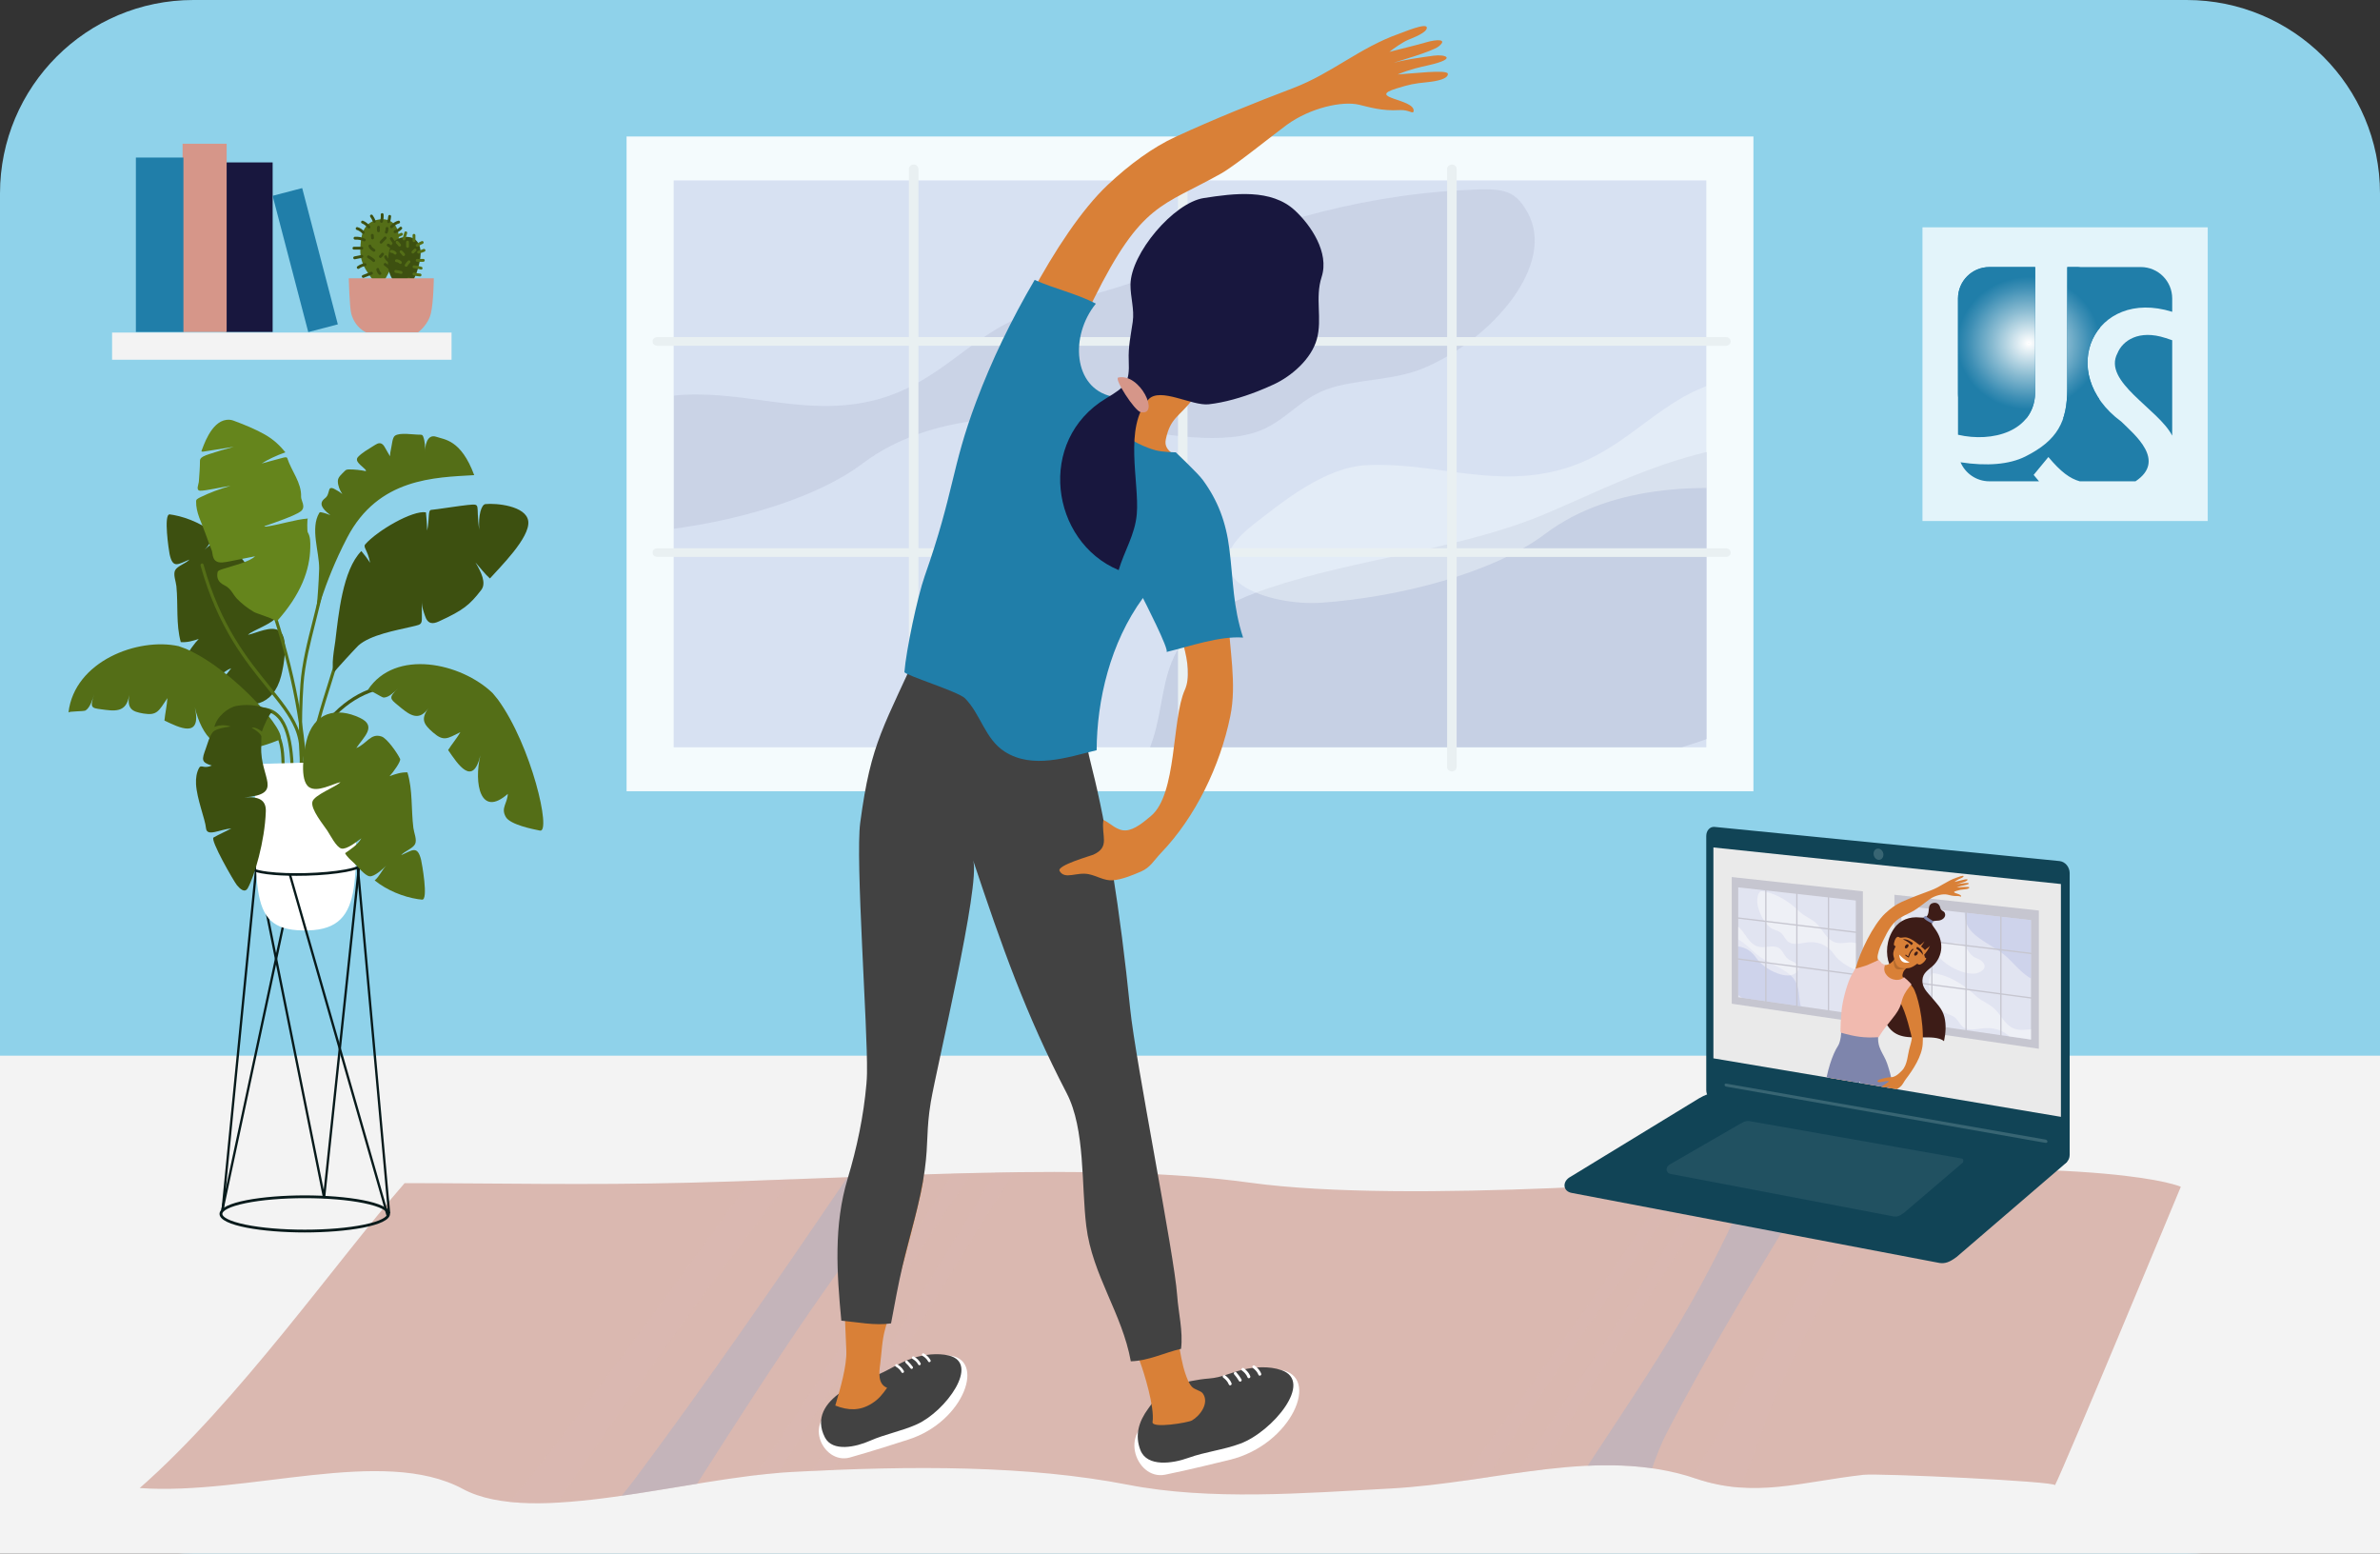 <?xml version="1.0" encoding="utf-8"?>
<!-- Generator: Adobe Illustrator 25.0.1, SVG Export Plug-In . SVG Version: 6.00 Build 0)  -->
<svg version="1.1" id="Layer_1" xmlns="http://www.w3.org/2000/svg" xmlns:xlink="http://www.w3.org/1999/xlink" x="0px" y="0px"
	 viewBox="0 0 3000 1958" style="enable-background:new 0 0 3000 1958;" xml:space="preserve">
<rect x="0" y="0" width="3000" height="1958" fill="#333333" stroke="none"/>
<style type="text/css">
	.st0{fill:#8FD2EA;}
	.st1{fill:#F3F3F3;}
	.st2{fill:#DAB8B0;}
	.st3{opacity:0.3;fill:#DAB8B0;}
	.st4{opacity:0.5;fill:#AFB1C4;}
	.st5{fill:#546E17;}
	.st6{fill:#3D5010;}
	.st7{fill:#D69689;}
	.st8{opacity:0.75;}
	.st9{fill:#FFFFFF;}
	.st10{opacity:0.9;}
	.st11{fill:#DFE2F3;}
	.st12{opacity:0.65;clip-path:url(#SVGID_2_);fill:#C2C5DA;}
	.st13{opacity:0.5;clip-path:url(#SVGID_2_);fill:#C2C5DA;}
	.st14{opacity:0.4;clip-path:url(#SVGID_2_);fill:#FFFFFF;}
	.st15{fill:#18173E;}
	.st16{fill:#207EA9;}
	.st17{fill:none;}
	.st18{fill:#424242;}
	.st19{fill:#D98037;}
	.st20{fill:#435712;}
	.st21{fill:#65851C;}
	.st22{fill:#071A1B;}
	.st23{fill:#114456;}
	.st24{opacity:0.08;fill:#D6ECEA;}
	.st25{opacity:0.2;fill:#D6ECEA;}
	.st26{clip-path:url(#SVGID_4_);fill:#EAEAEA;}
	.st27{clip-path:url(#SVGID_4_);}
	.st28{opacity:0.8;}
	.st29{fill:#BDBDC9;}
	.st30{opacity:0.5;clip-path:url(#SVGID_6_);fill:#B1B8E5;}
	.st31{opacity:0.5;clip-path:url(#SVGID_6_);fill:#FFFFFF;}
	.st32{opacity:0.5;clip-path:url(#SVGID_8_);fill:#B1B8E5;}
	.st33{opacity:0.5;clip-path:url(#SVGID_8_);fill:#FFFFFF;}
	.st34{fill:#F1BAAF;}
	.st35{fill:#3D1C17;}
	.st36{fill:#B66B2E;}
	.st37{fill:#F39961;}
	.st38{fill:#7E85AC;}
	.st39{fill:#436C7C;}
	.st40{fill:#00344A;}
	.st41{opacity:0.4;}
	.st42{fill:#90C6C6;}
	.st43{clip-path:url(#SVGID_10_);}
	.st44{fill:url(#SVGID_11_);}
</style>
<path class="st0" d="M2756.188,1958H243.812C109.158,1958,0,1848.842,0,1714.188V243.812C0,109.158,109.158,0,243.812,0h2512.375
	C2890.842,0,3000,109.158,3000,243.812v1470.375C3000,1848.842,2890.842,1958,2756.188,1958z"/>
<rect y="1330.38" class="st1" width="3000" height="627.62"/>
<g>
	<path class="st2" d="M2590.293,1871.777c2.58-4.967-222.246-15.293-241.213-13.177c-0.013,0.001-0.025,0.004-0.04,0.006
		c-79.034,8.823-136.84,29.903-211.499,4.721c-121.752-41.061-251.983,5.438-384.956,12.562
		c-110.219,5.904-227.075,15.398-330.663-4.736c-126.359-24.563-272.244-24.287-423.988-16.1
		c-133.46,7.186-325.668,69.296-414.558,21.366c-100.895-54.417-271.702,8.473-407.269-1.13
		c124.295-108.867,248.698-286.661,333.948-384.274c113.047,0.026,229.935,2.707,357.873-0.521
		c241.502-6.09,510.599-27.21,707.692-0.045c200.032,27.565,597.551-6.079,652.696-9.24
		c435.725-24.976,520.612,14.385,520.612,14.385S2602.332,1848.588,2590.293,1871.777z"/>
	<path class="st3" d="M2339.818,1476.104c-20.615,49.51-44.426,102.186-74.546,158.235c-26.54,49.394-57.798,101.738-87.812,153.277
		c-11.648,20.021-29.196,47.622-45.093,74.026c1.722,0.547,3.448,1.104,5.173,1.685c19.405,6.546,37.667,9.958,55.463,11.282
		c22.604-46.542,34.692-94.412,50.439-127.103c34.838-72.333,76.947-150.109,119.457-227.664
		c8.075-14.737,16.651-29.818,25.549-45.07C2372.808,1475.103,2356.604,1475.542,2339.818,1476.104z"/>
	<path class="st3" d="M2176.81,1484.757c-8.007,0.561-16.719,1.165-26.06,1.796c-31.04,52.306-64.95,107.806-103.248,166.689
		c-35.31,54.295-74.389,111.83-112.452,168.473c-6.804,10.126-14.96,22.016-23.706,34.726c11.055-1.554,22.067-3.022,33.043-4.332
		c15.864-28.023,30.157-53.996,42.952-74.515c49.562-79.5,105.316-164.976,161.194-250.227
		C2157.691,1513.4,2167.15,1499.162,2176.81,1484.757z"/>
	<path class="st3" d="M2131.904,1487.814c-8.243,0.543-16.87,1.097-25.831,1.662c-33.344,51.434-69.619,105.927-110.312,163.701
		c-38.236,54.289-80.424,111.821-121.544,168.457c-9.308,12.818-20.93,28.465-33.23,45.031c11.695-1.637,23.358-3.355,34.982-5.075
		c19.754-31.652,37.443-61.233,52.919-84.073c53.846-79.497,114.227-164.968,174.704-250.203
		C2112.782,1514.353,2122.252,1501.157,2131.904,1487.814z"/>
	<path class="st4" d="M2292.639,1477.937c-20.638,0.909-42.06,1.992-64.321,3.272c-4.154,0.238-10.273,0.646-18.092,1.195
		c-25.034,58.103-54.666,119.708-93.429,185.005c-34.439,57.984-75.729,119.25-115.535,179.775
		c27.38-1.271,54.46-0.625,81.187,3.194c5.722-16.173,11.466-31.095,18.148-44.048c45.694-88.493,102.704-183.595,160.436-278.436
		C2270.988,1511.535,2281.593,1494.832,2292.639,1477.937z"/>
	<path class="st3" d="M945.471,1488.128c-87.323,120.941-175.198,241.355-261.987,354.137
		c-11.646,15.136-25.731,32.146-41.295,50.481c18.558,1.971,38.827,2.086,60.23,0.934
		c58.126-83.727,116.247-168.293,174.592-248.398c39.968-54.861,80.407-107.857,120.669-159.062
		C980.215,1486.882,962.801,1487.525,945.471,1488.128z"/>
	<path class="st3" d="M981.295,1856.205c47.794-75.937,95.728-152.345,142.653-224.92c34.119-52.777,67.936-103.739,101.17-152.979
		c-8.079,0.193-16.182,0.404-24.301,0.63c-74.895,116.417-149.921,232.37-222.302,340.956
		c-7.997,11.995-17.134,25.221-27.065,39.371C961.62,1858.042,971.583,1857.007,981.295,1856.205z"/>
	<path class="st3" d="M1182.648,1631.395c32.228-53.177,64.226-104.513,95.703-154.1c-8.027,0.109-16.083,0.24-24.168,0.391
		c-70.464,116.883-141.095,233.319-209.36,342.331c-6.51,10.393-13.843,21.716-21.771,33.758c9.449-0.454,18.871-0.873,28.265-1.254
		C1095.3,1777.833,1139.382,1702.764,1182.648,1631.395z"/>
	<path class="st4" d="M800.931,1862.938c-5.229,7.002-11.029,14.387-17.284,22.096c31.34-4.512,63.471-10.033,94.997-15.146
		c47.015-73.587,94.087-147.104,142.532-217.44c40.829-59.274,83.101-116.527,125.774-171.838
		c-26.146,0.889-52.401,1.875-78.651,2.886C980.269,1613.035,891.185,1742.069,800.931,1862.938z"/>
</g>
<g>
	<g>
		<path class="st5" d="M478.415,364.215c0.222,0.322,16.386-29.185,17.253-31.697c4.002-11.572,9.278-28.815,5.912-41.154
			c-3.54-12.973-15.176-17.582-28.037-13.837c-17.101,4.978-18.956,21.671-19.351,37.134
			C453.668,335.375,466.807,347.408,478.415,364.215z"/>
		<path class="st6" d="M509.613,373.226c0.189,0.272,13.925-24.8,14.661-26.935c3.4-9.834,7.884-24.485,5.022-34.969
			c-3.007-11.024-12.894-14.94-23.824-11.759c-14.53,4.228-16.108,18.415-16.441,31.556
			C488.584,348.719,499.75,358.944,509.613,373.226z"/>
		<g>
			<path class="st6" d="M457.856,350.165c-0.739,0-1.433-0.458-1.696-1.195c-0.336-0.937,0.151-1.969,1.088-2.304
				c1.576-0.565,3.19-1.235,4.75-1.882c1.877-0.779,3.818-1.585,5.658-2.189c0.942-0.31,1.963,0.205,2.273,1.15
				c0.311,0.946-0.204,1.964-1.15,2.274c-1.708,0.561-3.501,1.305-5.399,2.093c-1.601,0.664-3.256,1.351-4.915,1.946
				C458.264,350.131,458.059,350.165,457.856,350.165z"/>
		</g>
		<g>
			<path class="st6" d="M451.551,338.901c-0.55,0-1.092-0.25-1.446-0.725c-0.595-0.797-0.431-1.927,0.366-2.522
				c2.752-2.053,5.988-3.415,9.361-3.94c0.983-0.154,1.904,0.52,2.058,1.503c0.153,0.983-0.52,1.905-1.503,2.058
				c-2.756,0.429-5.511,1.589-7.76,3.268C452.303,338.785,451.925,338.901,451.551,338.901z"/>
		</g>
		<g>
			<path class="st6" d="M447.041,326.737c-0.834,0-1.582-0.583-1.762-1.432c-0.204-0.974,0.42-1.93,1.394-2.134
				c3.028-0.636,6.071-1.245,9.044-1.808c0.976-0.185,1.921,0.456,2.106,1.435c0.186,0.978-0.457,1.921-1.435,2.106
				c-2.95,0.559-5.969,1.163-8.975,1.794C447.289,326.725,447.164,326.737,447.041,326.737z"/>
		</g>
		<g>
			<path class="st6" d="M456.053,314.573h-9.911c-0.995,0-1.802-0.807-1.802-1.802c0-0.995,0.807-1.802,1.802-1.802h9.911
				c0.995,0,1.802,0.807,1.802,1.802C457.854,313.766,457.048,314.573,456.053,314.573z"/>
		</g>
		<g>
			<path class="st6" d="M459.205,304.212c-0.272,0-0.547-0.062-0.806-0.192c-3.098-1.553-6.933-2.289-10.803-2.064
				c-0.994,0.06-1.845-0.703-1.902-1.696c-0.057-0.994,0.702-1.845,1.696-1.902c4.488-0.254,8.972,0.61,12.624,2.441
				c0.89,0.446,1.249,1.529,0.804,2.418C460.502,303.847,459.865,304.211,459.205,304.212z"/>
		</g>
		<g>
			<path class="st6" d="M457.857,294.75c-0.488,0-0.974-0.197-1.329-0.584c-1.942-2.117-4.493-3.777-6.825-4.44
				c-0.957-0.272-1.512-1.27-1.24-2.227c0.273-0.958,1.273-1.511,2.227-1.24c2.99,0.851,6.086,2.845,8.495,5.471
				c0.673,0.733,0.624,1.873-0.11,2.546C458.728,294.594,458.292,294.75,457.857,294.75z"/>
		</g>
		<g>
			<path class="st6" d="M465.065,287.993c-0.528,0-1.051-0.231-1.407-0.675c-2.17-2.707-4.909-4.854-7.326-5.743
				c-0.934-0.344-1.412-1.379-1.068-2.314c0.344-0.934,1.38-1.411,2.312-1.069c3.051,1.122,6.293,3.626,8.895,6.871
				c0.623,0.777,0.498,1.911-0.279,2.534C465.859,287.863,465.461,287.993,465.065,287.993z"/>
		</g>
		<g>
			<path class="st6" d="M471.822,280.784c-0.738,0-1.432-0.458-1.695-1.193c-0.762-2.118-1.988-4.416-3.365-6.306
				c-0.586-0.804-0.41-1.932,0.395-2.518c0.805-0.586,1.932-0.409,2.518,0.395c1.571,2.155,2.973,4.783,3.844,7.21
				c0.337,0.936-0.149,1.969-1.086,2.305C472.23,280.75,472.024,280.784,471.822,280.784z"/>
		</g>
		<g>
			<path class="st6" d="M480.834,280.784c-0.176,0-0.354-0.026-0.529-0.08c-0.952-0.292-1.486-1.3-1.194-2.251
				c0.774-2.523,1.054-5.174,0.827-7.881c-0.083-0.992,0.654-1.863,1.647-1.946c0.99-0.078,1.862,0.654,1.945,1.646
				c0.264,3.167-0.064,6.275-0.974,9.239C482.318,280.286,481.604,280.784,480.834,280.784z"/>
		</g>
		<g>
			<path class="st6" d="M489.844,281.235c-0.188,0-0.379-0.03-0.566-0.092c-0.945-0.313-1.457-1.333-1.145-2.277
				c0.668-2.017,1.094-4.148,1.266-6.333c0.078-0.992,0.938-1.736,1.939-1.655c0.992,0.078,1.733,0.946,1.655,1.938
				c-0.195,2.474-0.68,4.891-1.438,7.183C491.303,280.756,490.6,281.235,489.844,281.235z"/>
		</g>
		<g>
			<path class="st6" d="M493.447,287.543c-0.443,0-0.887-0.162-1.234-0.489c-0.725-0.681-0.76-1.822-0.078-2.547
				c3.312-3.526,6.658-5.674,9.943-6.384c0.967-0.21,1.932,0.407,2.142,1.38c0.21,0.973-0.407,1.932-1.38,2.142
				c-2.558,0.553-5.275,2.347-8.08,5.33C494.406,287.352,493.927,287.543,493.447,287.543z"/>
		</g>
		<g>
			<path class="st6" d="M497.953,293.85c-0.748,0-1.447-0.47-1.704-1.217c-0.323-0.941,0.177-1.967,1.118-2.29
				c2.369-0.815,5.25-2.595,6.422-3.97c0.646-0.757,1.783-0.848,2.541-0.202c0.757,0.646,0.848,1.783,0.201,2.541
				c-1.602,1.879-4.964,3.998-7.992,5.039C498.346,293.818,498.147,293.85,497.953,293.85z"/>
		</g>
		<g>
			<path class="st5" d="M498.853,300.157c-0.679,0-1.328-0.386-1.635-1.041c-0.42-0.902-0.029-1.975,0.872-2.395
				c2.29-1.068,4.946-2.23,7.288-3.188c0.921-0.379,1.973,0.063,2.35,0.984c0.378,0.921-0.062,1.974-0.984,2.351
				c-2.291,0.939-4.89,2.076-7.13,3.12C499.367,300.103,499.109,300.157,498.853,300.157z"/>
		</g>
		<g>
			<path class="st5" d="M524.083,355.121h-0.001c-3.315-0.002-6.672-0.673-9.705-1.942c-0.918-0.384-1.352-1.439-0.967-2.358
				c0.383-0.918,1.438-1.353,2.357-0.967c2.598,1.086,5.474,1.662,8.316,1.663c0.995,0,1.802,0.808,1.801,1.803
				C525.885,354.314,525.078,355.121,524.083,355.121z"/>
		</g>
		<g>
			<path class="st5" d="M529.49,348.363c-0.022,0-0.045,0-0.068-0.001c-2.816-0.105-5.48-0.575-8.146-1.438
				c-0.946-0.307-1.466-1.323-1.16-2.27c0.307-0.948,1.321-1.469,2.27-1.16c2.346,0.759,4.691,1.172,7.172,1.265
				c0.994,0.037,1.771,0.874,1.733,1.868C531.254,347.6,530.455,348.363,529.49,348.363z"/>
		</g>
		<g>
			<path class="st5" d="M530.842,339.803c-0.186,0-0.374-0.029-0.559-0.089c-2.773-0.903-5.665-1.482-8.598-1.718
				c-0.992-0.081-1.731-0.95-1.651-1.941c0.08-0.993,0.948-1.731,1.941-1.651c3.214,0.26,6.384,0.894,9.423,1.884
				c0.947,0.308,1.465,1.325,1.156,2.271C532.307,339.32,531.6,339.803,530.842,339.803z"/>
		</g>
		<g>
			<path class="st5" d="M533.544,329.892h-7.658c-0.995,0-1.802-0.807-1.802-1.802c0-0.995,0.807-1.802,1.802-1.802h7.658
				c0.995,0,1.802,0.807,1.802,1.802C535.346,329.085,534.539,329.892,533.544,329.892z"/>
		</g>
		<g>
			<path class="st5" d="M505.612,345.209c-0.149,0-0.302-0.019-0.454-0.058c-2.154-0.559-4.301-0.987-6.561-1.312
				c-0.985-0.141-1.669-1.054-1.528-2.04c0.142-0.986,1.055-1.672,2.04-1.528c2.395,0.343,4.669,0.798,6.954,1.39
				c0.964,0.25,1.542,1.233,1.293,2.197C507.145,344.67,506.414,345.209,505.612,345.209z"/>
		</g>
		<g>
			<path class="st5" d="M504.711,332.594c-0.498,0-0.993-0.205-1.35-0.606c-0.904-1.021-2.231-1.621-3.639-1.646
				c-0.996-0.018-1.787-0.839-1.77-1.835c0.018-0.995,0.795-1.803,1.834-1.769c2.413,0.043,4.699,1.085,6.271,2.858
				c0.66,0.745,0.592,1.883-0.152,2.544C505.562,332.444,505.136,332.594,504.711,332.594z"/>
		</g>
		<g>
			<path class="st5" d="M498.104,320.88c-0.497,0-0.991-0.205-1.347-0.605c-0.908-1.022-2.234-1.622-3.642-1.647
				c-0.995-0.017-1.787-0.839-1.77-1.834c0.018-0.984,0.821-1.77,1.802-1.77c0.01,0,0.021,0,0.032,0.001
				c2.411,0.043,4.696,1.084,6.271,2.857c0.662,0.744,0.594,1.883-0.15,2.544C498.958,320.73,498.531,320.88,498.104,320.88z"/>
		</g>
		<g>
			<path class="st5" d="M511.916,336.199c-0.34,0-0.683-0.096-0.988-0.296c-0.831-0.546-1.062-1.664-0.516-2.496
				c1.113-1.694,2.396-3.298,3.815-4.767c0.691-0.716,1.832-0.736,2.548-0.045c0.716,0.691,0.736,1.832,0.046,2.548
				c-1.281,1.327-2.392,2.715-3.396,4.244C513.078,335.914,512.503,336.199,511.916,336.199z"/>
		</g>
		<g>
			<path class="st5" d="M508.767,322.683c-0.581,0-1.15-0.28-1.499-0.799c-0.649-0.97-2.35-2.817-2.729-3.158
				c-0.75-0.553-0.959-1.599-0.457-2.403c0.526-0.844,1.638-1.102,2.483-0.575c0.719,0.449,3.004,3.094,3.697,4.129
				c0.555,0.827,0.334,1.946-0.493,2.5C509.461,322.584,509.111,322.683,508.767,322.683z"/>
		</g>
		<g>
			<path class="st5" d="M503.66,310.669c-0.58,0-1.15-0.28-1.498-0.799c-0.648-0.966-2.354-2.819-2.732-3.161
				c-0.75-0.557-0.954-1.606-0.447-2.408c0.531-0.841,1.643-1.093,2.486-0.561c0.676,0.427,2.933,2.997,3.688,4.125
				c0.555,0.827,0.333,1.946-0.494,2.5C504.354,310.57,504.006,310.669,503.66,310.669z"/>
		</g>
		<g>
			<path class="st5" d="M520.479,319.529c-0.426,0-0.854-0.151-1.197-0.457c-0.744-0.662-0.808-1.801-0.146-2.544
				c0.84-0.944,1.851-1.955,2.843-2.846c0.741-0.664,1.88-0.603,2.546,0.138c0.664,0.741,0.603,1.88-0.139,2.545
				c-0.896,0.804-1.805,1.714-2.561,2.561C521.469,319.326,520.975,319.529,520.479,319.529z"/>
		</g>
		<g>
			<path class="st5" d="M513.721,312.321c-0.995,0-1.803-0.807-1.803-1.802v-5.406c0-0.995,0.808-1.802,1.803-1.802
				s1.803,0.807,1.803,1.802v5.406C515.523,311.514,514.716,312.321,513.721,312.321z"/>
		</g>
		<g>
			<path class="st5" d="M521.83,305.113c-0.994,0-1.802-0.807-1.802-1.802v-6.758c0-0.995,0.808-1.802,1.802-1.802
				c0.996,0,1.803,0.807,1.803,1.802v6.758C523.633,304.306,522.826,305.113,521.83,305.113z"/>
		</g>
		<g>
			<path class="st5" d="M525.887,310.969c-0.529,0-1.055-0.232-1.41-0.679c-0.62-0.778-0.492-1.912,0.285-2.532
				c2.069-1.65,4.42-2.993,6.8-3.883c0.932-0.35,1.971,0.125,2.319,1.057c0.349,0.932-0.125,1.97-1.057,2.319
				c-2.027,0.759-4.039,1.909-5.814,3.325C526.678,310.84,526.281,310.969,525.887,310.969z"/>
		</g>
		<g>
			<path class="st5" d="M527.685,319.53c-0.818,0-1.56-0.563-1.754-1.395c-0.225-0.969,0.379-1.938,1.349-2.163
				c2.202-0.511,4.368-1.233,6.437-2.146c0.91-0.4,1.975,0.011,2.377,0.921c0.4,0.911-0.012,1.975-0.922,2.376
				c-2.273,1.003-4.654,1.797-7.077,2.359C527.958,319.514,527.82,319.53,527.685,319.53z"/>
		</g>
		<g>
			<path class="st5" d="M509.217,302.86c-0.159,0-0.321-0.021-0.482-0.066c-0.959-0.266-1.522-1.26-1.254-2.219
				c0.699-2.522,1.568-5.478,2.267-7.713c0.297-0.95,1.307-1.48,2.257-1.183c0.95,0.297,1.479,1.308,1.183,2.257
				c-0.688,2.202-1.544,5.115-2.234,7.604C510.73,302.337,510.007,302.86,509.217,302.86z"/>
		</g>
		<g>
			<path class="st6" d="M477.077,292.648c-0.83,0-1.577-0.577-1.76-1.422c-0.383-1.775-0.378-3.766,0.015-5.325
				c0.242-0.964,1.221-1.552,2.187-1.308c0.965,0.242,1.551,1.222,1.308,2.187c-0.255,1.017-0.25,2.463,0.015,3.686
				c0.21,0.973-0.409,1.932-1.382,2.142C477.331,292.635,477.203,292.648,477.077,292.648z"/>
		</g>
		<g>
			<path class="st6" d="M469.567,301.659c-0.857,0-1.616-0.613-1.773-1.486c-0.211-1.185-0.321-2.399-0.328-3.612
				c-0.004-0.995,0.798-1.806,1.793-1.811c1.031-0.037,1.807,0.798,1.812,1.793c0.004,1.007,0.096,2.016,0.271,2.997
				c0.174,0.98-0.478,1.916-1.458,2.09C469.779,301.65,469.672,301.659,469.567,301.659z"/>
		</g>
		<g>
			<path class="st6" d="M471.371,317.277c-0.359,0-0.723-0.107-1.038-0.33l-0.626-0.436c-1.979-1.372-4.443-3.078-5.188-5.998
				c-0.245-0.965,0.338-1.946,1.303-2.191c0.963-0.243,1.945,0.337,2.191,1.302c0.41,1.614,2.031,2.736,3.746,3.925l0.651,0.454
				c0.814,0.574,1.007,1.698,0.433,2.511C472.493,317.011,471.936,317.277,471.371,317.277z"/>
		</g>
		<g>
			<path class="st6" d="M471.072,330.192c-0.477,0-0.951-0.188-1.305-0.559c-1.541-1.616-3.568-2.864-5.714-4.186l-0.536-0.33
				c-0.847-0.523-1.109-1.634-0.586-2.48c0.523-0.848,1.633-1.108,2.48-0.586l0.531,0.328c2.246,1.383,4.57,2.814,6.433,4.768
				c0.686,0.721,0.659,1.861-0.061,2.548C471.967,330.026,471.519,330.192,471.072,330.192z"/>
		</g>
		<g>
			<path class="st6" d="M480.381,307.065c-0.354,0-0.712-0.104-1.025-0.321c-0.818-0.566-1.021-1.689-0.455-2.507
				c0.897-1.295,1.982-2.312,3.033-3.296c0.79-0.741,1.537-1.44,2.143-2.204c0.619-0.78,1.753-0.911,2.532-0.291
				c0.78,0.618,0.91,1.752,0.292,2.532c-0.771,0.973-1.652,1.797-2.504,2.594c-0.953,0.894-1.855,1.738-2.533,2.717
				C481.514,306.794,480.951,307.065,480.381,307.065z"/>
		</g>
		<g>
			<path class="st6" d="M479.482,325.086c-0.518,0-1.031-0.222-1.388-0.652c-0.636-0.766-0.529-1.902,0.237-2.538
				c0.887-0.735,1.7-1.641,2.353-2.618c0.553-0.827,1.672-1.05,2.499-0.497c0.827,0.553,1.05,1.672,0.497,2.5
				c-0.843,1.263-1.897,2.435-3.049,3.391C480.296,324.95,479.889,325.086,479.482,325.086z"/>
		</g>
		<g>
			<path class="st6" d="M478.88,346.411c-0.429,0-0.859-0.152-1.203-0.461c-1.755-1.574-2.982-3.898-3.285-6.214
				c-0.129-0.987,0.567-1.892,1.554-2.021c0.984-0.126,1.892,0.567,2.02,1.554c0.19,1.465,1.003,2.998,2.118,3.998
				c0.74,0.665,0.803,1.804,0.138,2.545C479.865,346.208,479.373,346.411,478.88,346.411z"/>
		</g>
		<g>
			<path class="st6" d="M490.294,338.901c-0.474,0-0.946-0.186-1.3-0.554c-1.321-1.376-3.352-2.972-4.418-3.599
				c-0.859-0.504-1.147-1.608-0.642-2.466c0.504-0.859,1.61-1.145,2.466-0.641c1.48,0.87,3.762,2.719,5.193,4.21
				c0.69,0.718,0.666,1.859-0.052,2.548C491.193,338.734,490.743,338.901,490.294,338.901z"/>
		</g>
		<g>
			<path class="st6" d="M491.795,331.694c-0.308,0-0.619-0.078-0.903-0.244c-2.829-1.641-6.095-4.708-6.579-7.565
				c-0.166-0.982,0.495-1.912,1.477-2.078c0.984-0.164,1.911,0.495,2.078,1.476c0.225,1.327,2.482,3.687,4.833,5.05
				c0.86,0.499,1.153,1.602,0.654,2.463C493.021,331.372,492.416,331.694,491.795,331.694z"/>
		</g>
		<g>
			<path class="st6" d="M493.596,313.373c-0.316,0-0.637-0.083-0.928-0.259c-1.43-0.861-2.995-1.868-4.295-2.762
				c-0.82-0.564-1.029-1.686-0.465-2.506c0.564-0.821,1.685-1.028,2.506-0.465c1.244,0.855,2.744,1.819,4.114,2.646
				c0.853,0.514,1.127,1.622,0.613,2.474C494.803,313.062,494.207,313.373,493.596,313.373z"/>
		</g>
		<g>
			<path class="st6" d="M496.902,307.966c-0.533,0-1.061-0.236-1.416-0.687c-1.547-1.963-3.645-5.446-3.732-5.593
				c-0.514-0.853-0.237-1.96,0.615-2.473c0.854-0.512,1.961-0.237,2.473,0.616c0.71,1.18,2.35,3.79,3.475,5.219
				c0.617,0.782,0.482,1.915-0.3,2.531C497.685,307.84,497.293,307.966,496.902,307.966z"/>
		</g>
		<g>
			<path class="st6" d="M486.989,294.451c-0.249,0-0.503-0.052-0.745-0.162c-0.906-0.412-1.307-1.48-0.895-2.386
				c0.531-1.169,0.795-2.587,0.741-3.992c-0.038-0.994,0.737-1.832,1.732-1.869c0.979-0.038,1.831,0.738,1.869,1.732
				c0.074,1.955-0.303,3.951-1.062,5.62C488.329,294.058,487.674,294.451,486.989,294.451z"/>
		</g>
	</g>
	<path class="st7" d="M527.012,418.783H461.31c0,0-13.828-5.587-18.588-23.644c-2.168-8.221-3.112-44.407-3.112-44.407h107.224
		c0,0-0.322,29.393-3.603,43.811C539.804,409.605,527.012,418.783,527.012,418.783z"/>
</g>
<g class="st8">
	<rect x="2423.275" y="286.495" class="st9" width="359.589" height="370.106"/>
</g>
<g class="st10">
	<rect x="789.795" y="171.996" class="st9" width="1420.41" height="825.143"/>
	<rect x="849.174" y="227.372" class="st11" width="1301.65" height="714.391"/>
	<g>
		<defs>
			<rect id="SVGID_1_" x="849.562" y="230.936" width="1301.65" height="710.773"/>
		</defs>
		<clipPath id="SVGID_2_">
			<use xlink:href="#SVGID_1_"  style="overflow:visible;"/>
		</clipPath>
		<path class="st12" d="M1698.281,1062.455c-167.012,49.687-334.322,50.959-521.379,45.421c-0.012,0-0.025-0.003-0.035-0.003
			c150.627-26.311,239.419-85.664,271.242-162.239c32.271-77.648-5.26-151.962,150.654-204.325
			c112.545-37.798,243.227-48.883,349.215-93.717c97.828-41.383,191.566-94.438,328.061-90.882
			c317.26,8.263,152.648,264.619-13.535,331.971c-87.502,35.462-115.096,45.973-209.99,73.159
			C1953.051,990.338,1797.471,1032.949,1698.281,1062.455z"/>
		<path class="st13" d="M1925.295,267.347c-17.273-30.714-33.168-30.335-84.664-27.51
			c-135.742,7.446-270.061,48.352-379.082,101.788c-66.061,32.381-145.182,37.019-205.137,72.843
			c-52.697,31.486-90.072,75.891-160.533,91.412c-81.942,18.049-152.645-12.471-233.685-8.389
			c-76.892,3.871-76.262,47.383-135.113,68.205c-28.623,10.127-65.453,10.617-91.402,24.323
			c-69.045,36.469,27.004,74.144,78.773,79.557c30.594,3.198,61.314,3.441,91.694,1.234c96.828-7.029,215.159-36.995,281.306-86.786
			c83.633-62.954,205.973-67.21,319.736-46.947c52.305,9.317,139.041,27.135,188.682,2.293c33.5-16.77,47.889-42.692,90.654-52.999
			c37.543-9.049,75.234-8.287,109.98-23.27C1881.059,426.636,1962.369,333.242,1925.295,267.347z"/>
		<path class="st14" d="M2785.68,356.05c-17.277-30.714-33.172-30.335-84.668-27.51c-135.738,7.447-270.059,48.352-379.078,101.789
			c-66.061,32.381-145.184,37.019-205.139,72.843c-52.697,31.486-90.072,75.891-160.533,91.412
			c-81.938,18.049-152.638-12.468-233.677-8.39c-52.417,2.638-104.812,45.236-143.431,75.391
			c-85.65,66.881,19.995,102.822,87.377,97.928c96.824-7.028,215.156-36.995,281.301-86.786
			c83.637-62.954,205.975-67.211,319.738-46.947c52.303,9.317,139.041,27.135,188.682,2.293c33.5-16.77,47.889-42.693,90.654-52.999
			c37.545-9.049,75.234-8.288,109.98-23.271C2741.441,515.339,2822.75,421.945,2785.68,356.05z"/>
	</g>
	<g>
		<path class="st1" d="M1151.66,972.239c-3.311,0-5.994-2.447-5.994-5.465V212.798c0-3.019,2.684-5.466,5.994-5.466
			c3.312,0,5.996,2.447,5.996,5.466v753.977C1157.656,969.792,1154.972,972.239,1151.66,972.239z"/>
	</g>
	<g>
		<path class="st1" d="M1490.885,972.239c-3.312,0-5.996-2.447-5.996-5.465V212.798c0-3.019,2.685-5.466,5.996-5.466
			c3.311,0,5.994,2.447,5.994,5.466v753.977C1496.879,969.792,1494.195,972.239,1490.885,972.239z"/>
	</g>
	<g>
		<path class="st1" d="M1830.109,972.239c-3.311,0-5.995-2.447-5.995-5.465V212.798c0-3.019,2.685-5.466,5.995-5.466
			s5.995,2.447,5.995,5.466v753.977C1836.104,969.792,1833.42,972.239,1830.109,972.239z"/>
	</g>
	<g>
		<path class="st1" d="M2175.527,435.758h-1347c-3.31,0-5.994-2.447-5.994-5.465c0-3.019,2.684-5.465,5.994-5.465h1347
			c3.311,0,5.995,2.447,5.995,5.465C2181.522,433.31,2178.838,435.758,2175.527,435.758z"/>
	</g>
	<g>
		<path class="st1" d="M2175.527,701.867h-1347c-3.31,0-5.994-2.447-5.994-5.465c0-3.019,2.684-5.465,5.994-5.465h1347
			c3.311,0,5.995,2.447,5.995,5.465C2181.522,699.42,2178.838,701.867,2175.527,701.867z"/>
	</g>
</g>
<g>
	<rect x="284.959" y="204.694" class="st15" width="58.707" height="213.644"/>
	<rect x="230.139" y="181.13" class="st7" width="55.553" height="237.208"/>
	<rect x="171.275" y="198.542" class="st16" width="59.937" height="219.796"/>
	
		<rect x="365.737" y="238.944" transform="matrix(0.967 -0.253 0.253 0.967 -70.477 108.24)" class="st16" width="38.531" height="177.605"/>
</g>
<rect x="141.288" y="419.11" class="st1" width="427.892" height="34.248"/>
<rect class="st17" width="3000" height="1958"/>
<g>
	<g>
		<path class="st9" d="M1464.999,1786.147c45.333-7.335,76.064-0.919,115.684-26.91c11.555-7.58,16.022-35.307,33.323-32.809
			c51.302,7.398,14.52,94.356-64.134,113.332c-12.135,2.925-51.817,12.768-81.147,18.677
			C1430.053,1866.229,1406.915,1795.545,1464.999,1786.147z"/>
		<path class="st18" d="M1456.613,1762.533c5.9-7.508,12.702-14.237,21.867-16.659c15.089-3.982,30.318-7.503,45.735-8.664
			c15.646-1.18,27.277-7.413,42.484-11.106c15.295-3.715,33.531-4.492,48.217,0.463c41.977,14.161-10.913,77.649-51.51,92.741
			c-21.576,8.019-44.248,10.247-65.532,17.955c-19.628,7.106-51.903,11.87-60.353-9.746c-7.294-18.665-2.252-35.91,9.812-52.319
			C1450.317,1771.14,1453.324,1766.719,1456.613,1762.533z"/>
		<g>
			<path class="st9" d="M1550.307,1745.855c-0.58-0.089-1.084-0.462-1.312-1.042c-1.621-4.126-4.734-6.981-7.061-8.649
				c-0.789-0.566-0.929-1.697-0.313-2.527c0.616-0.83,1.756-1.043,2.544-0.479c2.689,1.929,6.295,5.252,8.217,10.139
				c0.357,0.912-0.109,1.991-1.044,2.41C1550.995,1745.861,1550.639,1745.905,1550.307,1745.855z"/>
		</g>
		<g>
			<path class="st9" d="M1573.895,1736.909c-0.58-0.087-1.084-0.461-1.312-1.039c-1.621-4.124-4.734-6.979-7.062-8.647
				c-0.789-0.566-0.931-1.696-0.314-2.527c0.615-0.829,1.758-1.042,2.545-0.479c2.69,1.93,6.297,5.253,8.217,10.136
				c0.359,0.913-0.107,1.991-1.042,2.41C1574.583,1736.916,1574.227,1736.961,1573.895,1736.909z"/>
		</g>
		<g>
			<path class="st9" d="M1587.664,1733.688c-0.578-0.088-1.084-0.461-1.312-1.041c-1.619-4.12-4.733-6.978-7.062-8.648
				c-0.789-0.568-0.929-1.698-0.313-2.528s1.756-1.044,2.546-0.475c2.689,1.93,6.299,5.257,8.215,10.134
				c0.36,0.913-0.108,1.992-1.042,2.412C1588.353,1733.695,1587.997,1733.739,1587.664,1733.688z"/>
		</g>
		<g>
			<path class="st9" d="M1562.936,1741.163c-0.498-0.074-0.951-0.364-1.213-0.831c-1.482-2.646-3.637-5.623-6.068-8.38
				c-0.642-0.73-0.54-1.883,0.229-2.574c0.768-0.691,1.913-0.662,2.555,0.067c2.58,2.929,4.879,6.107,6.473,8.955
				c0.476,0.851,0.149,1.973-0.73,2.507C1563.783,1741.146,1563.344,1741.226,1562.936,1741.163z"/>
		</g>
	</g>
	<g>
		<path class="st9" d="M1061.863,1772.433c41.423-9.852,70.439-6.351,105.037-32.467c10.089-7.612,11.955-32.723,28.199-31.75
			c48.165,2.887,21.206,83.291-50.151,105.971c-11.012,3.499-46.99,15.182-73.695,22.595
			C1036.041,1846.557,1008.788,1785.053,1061.863,1772.433z"/>
		<path class="st18" d="M1059.924,1754.543c12.801-8.954,28.149-15.481,40.056-19.611c18.577-6.442,32.252-17.495,51.237-23.565
			c13.874-4.436,30.714-6.452,44.739-3.094c40.078,9.611-3.746,70.206-40.14,86.645c-19.345,8.738-40.181,12.381-59.28,20.815
			c-17.611,7.781-47.141,14.386-56.75-4.33C1027.218,1786.913,1040.696,1767.991,1059.924,1754.543z"/>
		<g>
			<path class="st9" d="M1137.637,1730.245c-0.524-0.034-1.006-0.326-1.263-0.822c-1.837-3.568-4.962-5.897-7.261-7.225
				c-0.769-0.443-0.997-1.459-0.511-2.268c0.486-0.81,1.504-1.105,2.272-0.66c2.649,1.529,6.264,4.237,8.442,8.463
				c0.41,0.795,0.083,1.82-0.728,2.285C1138.283,1730.195,1137.952,1730.266,1137.637,1730.245z"/>
		</g>
		<g>
			<path class="st9" d="M1158.769,1720.532c-0.524-0.035-1.005-0.324-1.261-0.82c-1.84-3.565-4.965-5.894-7.262-7.219
				c-0.77-0.443-0.999-1.459-0.513-2.268c0.488-0.811,1.506-1.107,2.273-0.662c2.648,1.528,6.264,4.235,8.442,8.457
				c0.41,0.796,0.085,1.82-0.728,2.287C1159.416,1720.483,1159.085,1720.554,1158.769,1720.532z"/>
		</g>
		<g>
			<path class="st9" d="M1171.271,1716.654c-0.524-0.035-1.006-0.326-1.262-0.822c-1.84-3.568-4.964-5.896-7.262-7.223
				c-0.769-0.442-0.998-1.46-0.512-2.268c0.486-0.81,1.505-1.106,2.273-0.661c2.648,1.528,6.262,4.235,8.441,8.462
				c0.411,0.796,0.085,1.819-0.728,2.286C1171.917,1716.604,1171.586,1716.675,1171.271,1716.654z"/>
		</g>
		<g>
			<path class="st9" d="M1148.96,1725.136c-0.451-0.031-0.875-0.25-1.151-0.642c-1.593-2.261-3.835-4.764-6.314-7.053
				c-0.652-0.603-0.666-1.657-0.03-2.357c0.635-0.699,1.678-0.779,2.33-0.178c2.632,2.43,5.024,5.105,6.736,7.537
				c0.514,0.728,0.32,1.777-0.431,2.345C1149.752,1725.048,1149.347,1725.161,1148.96,1725.136z"/>
		</g>
	</g>
	<path class="st19" d="M1269.146,596.222c8.027-19.785,3.104-36.887,15.366-55.092c5.674-8.418,14.137-22.798,20.055-30.92
		c5.443-7.464,11.865-28.781,18.66-27.028c26.75,6.913,42.672,16.16,53.519,18.798c17.005,4.14,35.473-5.971,51.225-24.137
		c6.733-7.768,12.335-16.206,17.537-24.99c10.232,15.012,10.292,31.229,27.144,41.625c7.991,4.93,19.328,10.829,30.452,9.097
		c-16.975,22.132-27.672,22.517-33.556,49.898c-3.798,17.659,17.564,19.721,24.812,30.828
		c11.838,18.134-32.842,53.198-50.931,71.395c-49.612,49.908-104.099,82.6-157.761,68.336
		C1232.885,709.988,1246.862,651.162,1269.146,596.222z"/>
	<path class="st19" d="M1396.235,233.068c27.809-26.184,57.028-47.472,85.523-60.609c47.812-22.044,98.623-42.578,148.261-61.443
		c48.598-18.473,83.89-50.954,133.016-68.302c7.059-2.493,34.794-14.308,35.48-8.052c0.675,6.155-16.641,12.701-23.506,15.544
		c-6.654,2.752-17.331,10.185-23.68,15.153c10.361-2.871,31.192-7.555,45.848-11.892c13.772-4.075,28.16-4.634,16.43,4.896
		c-8.646,7.028-54.239,19.328-56.419,20.822c12.633-3.866,30.626-6.348,49.884-9.001c14.729-2.033,30.851,3.549-6.349,12.012
		c-11.16,2.539-21.729,4.596-39.036,11.615c18.496-1.027,63.02-6.612,63.347-0.743c0.336,6.095-12.656,9.153-25.752,10.479
		c-17.42,1.768-22.042,2.743-38.883,7.894c-39.11,11.962,22.557,13.164,21.523,28.226c-0.359,5.156-5.553-1.688-17.777-0.93
		c-22.352,1.385-38.84-3.886-51.079-6.777c-21.227-5.021-61.671,4.012-90.994,25.339c-16.521,12.013-64.967,51.311-82.649,61.255
		c-75.101,42.231-100.146,36.406-160.803,158.463c-10.539,21.205-21.57,41.51-28.982,72.76
		c-10.056,42.394-9.768,57.909-24.396,70.101c-25.857,21.556-101.345,114.297-112.87,97.09
		c-11.686-17.448,18.227-79.822,24.568-101.28C1258.612,442.328,1330.686,294.796,1396.235,233.068z"/>
	<path class="st19" d="M1066.807,1702.191c0.723,19.249-7.511,47.429-13.938,69.124c16.308,6.428,31.106,6.901,46.175-2.657
		c8.548-5.419,13.009-11.088,19.164-19.71c-12.008-4.683-10.071-19.42-8.671-30.36c1.878-14.658,2.227-29.848,6.365-44.21
		c7.03-24.407,44.446-159.993,47.44-185.267c3.617-30.529,0.416-58.116-1.399-88.146c-2.86-47.106,10.438-128.896,25.5-170.782
		c12.121-33.691-7.291-62.463,1.88-96.995c18.076-68.071,24.933-119.946-0.913-188.385c-14.059-37.203,21.893-6.509-15.825-23.956
		c-14.64-6.777,3.654-3.942-12.06-7.8c-42.342,50.243-53.677,133.324-57.595,197.777c-4.606,75.83,13.409,126.584,12.799,203.479
		c-0.466,57.863-49.755,162.169-52.792,219.248C1060.681,1576.057,1065.871,1677.304,1066.807,1702.191z"/>
	<path class="st19" d="M1494.028,1730.691c1.998,5.741,4.252,12.409,8.316,16.908c3.521,3.896,11.156,4.835,13.736,8.372
		c8.731,11.971-3.268,28.186-13.669,34.151c-4.77,2.738-50.948,10.492-49.623,1.904c2.853-18.488-10.908-62.883-15.656-75.32
		c-8.737-22.875-47.402-119.95-52.418-144.411c-6.056-29.56-13.421-81.127-14.407-111.155
		c-1.541-47.128-15.18-74.908-32.857-113.663c-14.217-31.187-40.522-96.521-52.081-129.054
		c-22.78-64.133-35.501-90.617-17.641-162.939c9.707-39.318,17.033-51.258,50.416-75.246c12.959-9.313,17.467-8.32,31.679-14.937
		c43.665,42.168,34.394,146.748,43.744,209.82c10.998,74.213,33.698,116.994,41.098,192.966
		c5.569,57.174,14.635,101.829,29.471,156.004C1472.208,1553.502,1480.204,1690.93,1494.028,1730.691z"/>
	<path class="st18" d="M1092.126,1366.152c-3.538,40.319-11.985,80.463-23.654,119.193c-17.799,59.092-13.637,119.135-7.994,179.005
		c19.771,1.74,42.656,6.5,62.69,3.414c4.476-23.726,9.011-49.085,14.476-72.375c9.494-40.463,22.391-79.997,28.01-121.082
		c4.788-35,1.679-49.796,7.593-85.326c7.075-42.519,63.094-275.675,53.398-304.665c36.366,108.748,65.897,193.145,117.92,293.362
		c23.582,45.434,18.358,115.851,24.69,167.423c7.631,62.14,45.254,109.997,56.144,170.47c22.874-0.795,41.326-10.595,63.334-15.749
		c2.71-22.109-3.355-45.181-4.916-67.485c-3.623-51.795-52.495-294.561-59.208-360.923c-12.686-125.435-30.32-233.425-47.67-301.434
		c-14.045-55.056-5.626-40.349,0.107-112.675c-0.032,0.424-164.117-86.596-174.054-87.254c-29.146-1.925-26.583,7.484-38.646,34.464
		c-50.643,113.266-66.187,128.569-80.03,232.352c-6.239,46.766,9.576,257.992,8.543,315.552
		C1092.778,1357.008,1092.525,1361.585,1092.126,1366.152z"/>
	<path class="st19" d="M1515.937,628.966c-9.271-10.291-21.262-15.229-36.798-11.327c-17.628,46.237-19.366,96.753-5.28,142.008
		c8.434,27.099,33.081,79.708,19.559,109.899c-16.55,36.947-9.636,131.36-42.665,158.79c-8.443,7.014-20.583,17.675-31.903,18.159
		c-11.031,0.472-18.715-8.764-27.948-13.252c-3.146,19.935,9.135,34.025-12.929,43.936c-3.014,1.354-46.425,13.455-42.35,20.476
		c6.62,11.407,21.396,0.921,36.669,4.015c10.546,2.139,19.658,8.507,30.421,7.688c11.342-0.863,24.836-6.399,35.492-11.001
		c11.879-5.132,15.999-13.781,25.58-23.794c43.021-44.917,74.116-109.045,87.011-172.063c8.447-41.282-1.319-84.44-2.574-126.026
		C1547.331,746.845,1545.128,661.373,1515.937,628.966z"/>
	<path class="st16" d="M1230.44,506.261c-31.571,84.051-27.391,113.211-64.834,219.7c-9.253,26.318-23.438,93.779-25.58,120.899
		c-0.293,3.746,67.972,24.712,76.337,33.151c19.934,20.107,25.286,51.579,50.273,67.363c34.906,22.054,78.188,7.297,115.68-1.941
		c0.3-62.95,17.071-135.346,58.331-191.805c0.015-0.019,34.377,66.909,29.634,68.059c29.452-7.141,66.771-20.387,96.626-18.184
		c-12.808-39.347-12.125-70-17.266-111.517c-4.207-34.008-14.49-61.252-33.689-87.385c-5.961-8.116-33.898-34.566-33.898-34.566
		s-16.32-0.184-25.433-2.602c-24.148-6.406-75.469-32.911-55.45-67.875c-48.467-10.87-52.782-76.371-19.818-116.899
		c-24.575-12.767-52.074-18.647-77.175-29.91C1274.487,403.393,1249.972,454.264,1230.44,506.261z"/>
	<path class="st15" d="M1584.907,493.277c7.262-2.831,14.33-5.874,21.062-9.016c22.097-10.316,47.008-31.806,53.917-56.846
		c7.146-25.897-2.624-51.609,6.058-78.438c9.954-30.772-13.769-65.353-33.764-83.836c-29.889-27.629-76.7-21.434-114.646-15.579
		c-38.171,5.891-92.322,70.004-92.546,109.218c-0.09,15.824,5.117,30.885,2.832,46.867c-2.416,16.905-5.774,31.1-5.018,48.704
		c1.213,28.216-3.437,32.581-28.671,47.759c-87.869,52.855-69.893,180.469,15.947,216.356c7.269-24.526,20.623-44.634,22.863-70.584
		c3.421-39.682-16.827-109.976,14.73-144.52c14.56-15.938,54.999,8.507,75.952,6.135
		C1543.516,507.249,1564.938,501.064,1584.907,493.277z"/>
	<path class="st7" d="M1409.582,475.756c-5.76,1.23,20.625,42.133,28.316,43.675C1462.58,524.377,1437.289,469.843,1409.582,475.756
		z"/>
</g>
<g>
	<g>
		<path class="st5" d="M357.494,982.946c-1.007,0-1.857-0.878-1.933-2.033c-0.308-4.736-0.421-9.474-0.529-14.059
			c-0.36-15.561-0.704-30.253-8.504-43.606c-0.594-1.012-0.35-2.373,0.545-3.047c0.892-0.667,2.094-0.391,2.688,0.623
			c8.414,14.401,8.772,29.706,9.151,45.915c0.107,4.532,0.211,9.218,0.517,13.846c0.08,1.213-0.725,2.269-1.793,2.355
			C357.589,982.946,357.539,982.946,357.494,982.946z"/>
	</g>
	<path class="st6" d="M219.012,649.039c-1.687-0.319-3.367-0.58-5.035-0.781c-8.184-0.976-1.045,46.136-0.188,50.117
		c4.127,19.211,11.043,12.247,24.977,6.838c-4.303,4.917-15.273,7.931-18.048,13.539c-2.642,5.347,1.03,13.953,1.639,20.171
		c2.277,23.222-0.66,47.93,5.513,70.296c7.883,0.593,14.956-1.456,22.671-3.986c-4.13,3.939-15.254,18.275-13.933,21.309
		c3.318,7.616,15.643,26.359,22.386,29.001c13.718,5.374,18.948-8.462,32.374-13.324c0.013-0.006,0.022-0.006,0.032-0.012
		c-9.527,13.535-27.292,26.58-5.843,37.787c28.825,15.061,58.903,10.123,68.798-28.004c3.256-12.537,9.996-47.672-1.948-56.741
		c-9.985-7.577-29.431,2.765-39.853,4.789c5.579-5.792,33.759-14.828,36.107-23.493c2.523-9.445-13.113-29.39-17.686-36.838
		c-3.533-5.75-10.915-21.587-17.151-23.32c-6.761-1.877-20.023,8.277-25.564,11.888c4.996-8.11,13.702-13.164,21.071-17.947
		c-2.434-4.989-7.625-9.467-11.346-13.287c-4.284-4.392-12.836-15.89-18.647-16.918c-5.935-1.051-16.889,8.434-21.494,12.712
		c5.474-5.085,8.707-13.101,15.174-18.146C258.094,661.758,237.681,652.529,219.012,649.039z"/>
	<g>
		<path class="st5" d="M368.865,1007.442c-1.068,0-1.938-0.976-1.943-2.185c-0.009-2.392-0.009-4.887-0.013-7.459
			c-0.029-33.813-0.067-80.114-20.308-96.158c-9.075-7.196-21.805-7.488-37.832-0.872c-1.004,0.414-2.12-0.174-2.485-1.311
			c-0.366-1.143,0.15-2.402,1.156-2.82c17.282-7.135,31.204-6.666,41.386,1.402c21.892,17.352,21.93,64.973,21.958,99.751
			c0.005,2.571,0.005,5.058,0.017,7.44c0.006,1.212-0.858,2.204-1.93,2.211C368.868,1007.442,368.865,1007.442,368.865,1007.442z"/>
	</g>
	<g>
		<path class="st5" d="M383.509,1010.489c-0.975,0-1.818-0.839-1.923-1.964c-5.128-54.122-6.061-100.521-2.932-146.05
			c1.812-26.353,8.815-53.833,15.591-80.41c8.895-34.87,18.092-70.953,15.482-104.498c-0.094-1.211,0.696-2.277,1.764-2.384
			c1.061-0.106,2.004,0.789,2.099,1.999c2.671,34.365-6.628,70.846-15.619,106.102c-6.722,26.365-13.67,53.629-15.45,79.536
			c-3.11,45.249-2.184,91.39,2.922,145.239c0.111,1.201-0.658,2.283-1.723,2.418
			C383.651,1010.482,383.581,1010.489,383.509,1010.489z"/>
	</g>
	<g>
		<path class="st5" d="M386.225,1001.14c-1.045,0-1.904-0.937-1.936-2.128c-2.132-78.567-15.475-149.635-44.617-237.603
			c-0.375-1.135,0.134-2.404,1.135-2.825c1.008-0.427,2.12,0.148,2.5,1.279c29.297,88.446,42.714,159.936,44.855,239.015
			c0.032,1.215-0.805,2.225-1.876,2.263C386.267,1001.14,386.245,1001.14,386.225,1001.14z"/>
	</g>
	<g>
		<path class="st5" d="M388.935,990.757c-0.029,0-0.058,0-0.091,0c-1.067-0.053-1.895-1.079-1.847-2.294
			c1.966-49.342,12.632-83.207,24.986-122.427c4.576-14.536,9.312-29.563,13.869-46.286c0.315-1.16,1.398-1.808,2.421-1.452
			c1.023,0.359,1.596,1.591,1.283,2.747c-4.583,16.816-9.328,31.888-13.921,46.468c-12.249,38.887-22.828,72.465-24.765,121.147
			C390.823,989.841,389.968,990.757,388.935,990.757z"/>
	</g>
	<g>
		<path class="st20" d="M657.998,1020.102c-59.556-94.831-87.224-134.708-121.526-147.278
			c-34.439-12.619-70.213-6.35-100.715,17.652c-34.846,27.419-57.625,73.407-59.451,120.024l-3.873-0.193
			c1.876-47.964,25.297-95.254,61.115-123.438c31.519-24.807,68.494-31.281,104.114-18.227
			c35.414,12.974,63.412,53.237,123.494,148.91L657.998,1020.102z"/>
	</g>
	<g>
		<path class="st5" d="M380.835,1030.207c-0.802,0-1.555-0.576-1.834-1.482c-5.082-16.711-3.676-34.321-2.312-51.345
			c1.568-19.629,3.194-39.919-5.06-59.166c-7.283-16.988-20.016-32.657-34.764-50.796c-27.746-34.144-62.279-76.633-84.013-154.462
			c-0.322-1.158,0.247-2.396,1.267-2.761c1.022-0.368,2.109,0.274,2.433,1.433c21.472,76.9,55.68,118.991,83.168,152.808
			c14.951,18.401,27.865,34.289,35.401,51.859c8.723,20.345,7.048,41.251,5.432,61.484c-1.389,17.325-2.697,33.692,2.114,49.51
			c0.353,1.152-0.186,2.4-1.2,2.799C381.259,1030.162,381.043,1030.207,380.835,1030.207z"/>
	</g>
	<path class="st21" d="M362.15,577.573c-0.219-0.677-0.648-1.409-2.571-1.277c-1.114,0.08-2.46,0.435-3.736,0.777
		c-8.684,2.348-17.364,4.69-26.047,7.033c7.904-5.046,18.434-10.001,29.953-14.093c-6.962-8.427-14.328-15.809-25.999-22.45
		c-11.262-6.408-24.602-11.974-38.689-17.202c-2.421-0.899-5.121-1.816-9.597-1.257c-19.904,2.471-29.367,34.44-31.336,38.742
		c-0.231,0.52-0.45,1.089,0.302,1.29c0.734,0.193,2.142-0.014,3.449-0.222c12.271-1.94,24.544-3.885,36.82-5.829
		c-10.342,2.69-20.687,5.754-30.778,9.116c-2.877,0.957-5.853,1.994-8.014,3.217c-3.604,2.045-3.857,3.939-3.857,5.57
		c-0.003,8.677-0.776,17.547-1.424,26.389c-0.206,2.868-4.117,10.612,1.564,11.019c5.878,0.43,29.896-5.075,38.48-6.157
		c-13.512,3.835-26.736,8.818-37.869,14.274c-1.69,0.83-3.387,1.704-4.378,2.562c-1.116,0.966-1.196,1.797-1.215,2.575
		c-0.389,14.218,6.953,26.999,11.436,39.885c2.596,7.481,5.476,14.879,8.336,22.286c1.582,4.094-0.164,15.631,12.897,15.022
		c3.206-0.15,7.052-0.909,10.793-1.649c10.265-2.041,20.526-4.079,30.784-6.117c-2.911,3.154-10.553,6.542-18.12,9.096
		c-7.565,2.553-15.466,4.573-23.069,7.081c-1.626,0.539-3.335,1.142-4.448,1.841c-1.256,0.79-1.478,1.515-1.589,2.166
		c-1.325,7.045,0.689,12.423,8.763,16.39c8.575,4.223,10.367,11.349,15.658,16.812c5.974,6.165,13.084,11.873,21.685,16.903
		c3.061,1.786,30.132,9.98,28.041,12.292c31.246-34.523,42.264-65.781,42.729-93.582c0.109-6.674,0.257-13.668-3.187-19.317
		c-0.84-1.388-0.818-17.247,0.141-17.313c-15.523,1.102-35.344,7.759-52.134,10.112c-1.533,0.215-3.332,0.162-2.383-0.519
		c11.525-3.974,38.794-13.317,45.611-18.666c6.955-5.449,0.157-13.753,0.36-18.254C380.297,608.387,367.441,593.747,362.15,577.573z
		"/>
	<path class="st5" d="M470.067,562.385c-6.267,3.936-13.979,8.384-18.708,13.426c-5.022,5.365,4.265,10.843,8.802,15.525
		c0.693,0.712,1.42,1.615,0.956,2.428c-6.796-1.439-13.856-2.171-20.92-2.17c-1.279,0.001-2.624,0.039-3.721,0.535
		c-0.817,0.373-1.406,0.962-1.972,1.542c-4.043,4.15-8.783,7.68-8.651,12.936c0.129,5.496,2.341,11.149,5.64,16.017
		c-3.114-2.548-6.651-4.804-10.511-6.698c-1.518-0.744-3.691-1.393-4.974-0.425c-0.499,0.373-0.712,0.904-0.889,1.418
		c-0.862,2.535-1.317,5.157-2.514,7.615c-1.267,2.607-4.006,3.839-5.713,6.064c-5.142,6.718,3.424,13.733,9.507,18.568
		c-3.716-1.399-7.469-2.806-11.506-3.551c-0.613-0.114-1.314-0.197-1.824,0.078c-0.312,0.172-0.488,0.442-0.646,0.713
		c-11.592,19.553,0.147,49.036-0.116,70.303c-0.098,8.056-3.023,68.447-7.663,68.918c1.949-0.198,12.114-48.92,42.94-108.021
		c39.391-75.535,110.76-75.849,160.159-78.833c-16.624-44.867-37.592-44.7-47.565-48.253c-12.467-4.44-14.62,12.924-14.36,19.227
		c0.04-6.624,0.055-13.356-2.431-19.706c-0.272-0.693-0.615-1.427-1.4-1.851c-0.802-0.431-1.872-0.43-2.871-0.404
		c-7.612,0.155-25.357-3.195-31.373,1.425c-3.056,2.35-3.569,10.32-4.297,13.491c-1.186,5.137-1.92,10.331-2.189,15.54
		c1.359-0.03,1.289-1.576,0.749-2.508c-2.398-4.16-4.793-8.32-7.188-12.479c-1.212-2.108-2.989-4.534-6.047-4.692
		c-2.098-0.113-3.96,0.931-5.602,1.915C472.131,561.104,471.096,561.739,470.067,562.385z"/>
	<g>
		<polygon class="st22" points="282.052,1525.111 279.161,1524.742 321.852,1090.773 324.741,1091.143 		"/>
	</g>
	<g>
		<polygon class="st22" points="281.576,1525.586 278.752,1524.811 370.972,1093.815 373.8,1094.588 		"/>
	</g>
	<g>
		<polygon class="st22" points="489.019,1529.398 449.544,1093.315 452.436,1092.971 491.91,1529.053 		"/>
	</g>
	<g>
		<polygon class="st22" points="409.849,1509.982 406.962,1509.557 451.484,1088.242 454.37,1088.666 		"/>
	</g>
	<g>
		<polygon class="st22" points="406.973,1509.016 322.904,1091.334 325.726,1090.523 409.792,1508.203 		"/>
	</g>
	<path class="st9" d="M320.739,962.893c4.346,159.031-12.079,211.885,67.84,209.629c74.105-2.09,59.245-69.105,58.557-213.196
		L320.739,962.893z"/>
	<g>
		<path class="st22" d="M373.828,1103.734c-13.978,0-26.865-0.688-37.158-2.008c-21.802-2.807-21.898-7.15-21.937-8.793
			c-0.066-3.023,3.479-4.838,6.154-5.939l0.991,3.102c-3.947,1.623-4.232,2.754-4.236,2.768c0.006,0.012,1.209,3.334,20.032,5.674
			c13.105,1.627,30.372,2.238,48.629,1.727c18.249-0.516,35.468-2.104,48.486-4.471c18.702-3.402,19.754-6.781,19.76-6.816l0,0
			c0,0-0.432-1.322-5.544-2.889l0.757-3.184c5.195,1.592,7.641,3.5,7.695,6.004c0.035,1.641,0.129,5.984-21.523,10.016
			c-13.224,2.461-30.825,4.105-49.565,4.637C382.121,1103.682,377.924,1103.734,373.828,1103.734z"/>
	</g>
	<g>
		<polygon class="st22" points="487.279,1532.373 364.112,1102.916 366.88,1101.9 490.048,1531.361 		"/>
	</g>
	<path class="st6" d="M451.68,813.552c-2.473,2.221-30.502,32.787-30.174,33.051c-5.031-4.054,0.359-32.167,1.077-38.083
		c4.108-33.763,9.181-89.981,32.907-114.07c3.848,4.647,7.708,9.591,10.986,14.814c-2.836-16.044-9.251-19.643-6.063-23.288
		c15.045-17.185,59.45-43.107,76.456-40.331c0.778,7.624,1.426,15.341,1.551,23.016c3.092-14.671,0.767-25.811,5.112-26.089
		c5.169-0.334,37.499-5.399,45.957-6.167c18.065-1.635,9.8-1.298,14.609,31.326c0,0.349-0.003,0.46-0.009,0.336
		c-1.401-19.177,2.783-32.257,7.813-32.796c13.225-1.422,51.316,2.061,53.939,21.415c2.822,20.819-36.989,59.394-48.282,72.303
		c-6.163-5.323-12.666-13.948-18.23-20.191c7.211,12.132,13.985,25.982,7.301,34.653c-14.593,18.93-22.726,25.59-53.239,39.578
		c-7.453,3.415-14.167,4.29-17.871-7.439c-1.404-4.451-3.956-9.816-3.636-18.865c-1.133,32.128,4.13,28.972-13.699,33.202
		C499.591,794.334,466.771,800,451.68,813.552z"/>
	<path class="st5" d="M545.599,922.87c-11.48-10.079-15.51-16.325-5.778-30.142c-12.823,18.197-25.346,6.728-38.708-4.3
		c-9.553-7.886-11.605-9.428,0.974-21.196c-5.104,4.775-11.707,11.729-18.431,11.858c-2.434,0.047-18.983-11.153-19.971-9.656
		c34.517-52.371,117.53-34.259,157.32,4.053c0.042,0.045,6.524,7.962,6.564,8.017c42.61,58.525,67.594,168.096,53.1,165.236
		c-9.296-1.834-37.589-7.506-43.092-17.17c-6.695-11.762,2.271-16.739,2.565-29.965c-0.006,0.263,0,0.523,0.023,0.783
		c-34.971,30.9-42.921-13.754-34.683-48.345c-9.618,40.387-28.698,10.513-40.61-6.802c4.874-7.694,10.941-14.779,15.459-22.549
		C563.95,930.759,559.365,934.959,545.599,922.87z"/>
	<path class="st5" d="M180.811,899.208c-14.363-2.433-20.576-5.647-18.047-23.095c-3.331,22.982-19.208,19.917-35.619,17.705
		c-11.734-1.587-14.189-1.796-8.296-19.031c-2.392,6.996-5.149,16.726-10.964,20.56c-2.1,1.392-21.369,0.789-21.583,2.645
		c7.513-64.812,87.737-95.022,138.972-83.658c0.061,0.013,9.127,3.326,9.188,3.355c62.427,27.439,131.495,109.169,117.62,114.707
		c-8.905,3.551-36.026,14.281-44.999,8.901c-10.916-6.546-5.242-15.849-10.694-27.55c0.112,0.235,0.229,0.455,0.358,0.67
		c-17.168,46.327-43.368,11.792-51.106-22.946c9.036,40.558-20.497,25.074-38.361,16.575c0.933-9.417,3.164-18.964,3.751-28.247
		C200.222,895.918,198.034,902.119,180.811,899.208z"/>
	<path class="st5" d="M526.984,1133.16c1.696,0.254,3.38,0.457,5.058,0.594c8.202,0.672-0.276-46.145-1.242-50.096
		c-4.675-19.055-11.39-11.838-25.159-5.922c4.156-5.068,15.036-8.486,17.646-14.191c2.488-5.438-1.424-13.91-2.213-20.1
		c-2.94-23.139-0.708-47.953-7.516-70.078c-7.898-0.303-14.911,2.005-22.547,4.814c4.016-4.086,14.727-18.827,13.314-21.809
		c-3.533-7.486-16.385-25.756-23.203-28.147c-13.865-4.873-18.694,9.145-31.976,14.492c-0.01,0.005-0.02,0.008-0.032,0.014
		c9.136-13.869,26.52-27.559,4.765-37.973c-29.242-13.997-59.165-7.955-67.967,30.514c-2.891,12.641-8.623,48.004,3.571,56.627
		c10.198,7.207,29.339-3.838,39.694-6.246c-5.41,5.99-33.319,16.053-35.41,24.805c-2.258,9.537,13.936,28.916,18.727,36.189
		c3.694,5.619,11.522,21.176,17.807,22.68c6.811,1.627,19.773-9.01,25.207-12.818c-4.758,8.289-13.316,13.66-20.544,18.707
		c2.574,4.9,7.891,9.184,11.72,12.865c4.402,4.234,13.282,15.41,19.118,16.227c5.968,0.834,16.64-9.053,21.116-13.494
		c-5.323,5.281-8.321,13.41-14.641,18.691C487.561,1121.883,508.226,1130.355,526.984,1133.16z"/>
	<path class="st6" d="M247.102,988.062c0.92,18.466,11.598,44.632,12.546,55.515c1.011,11.539,17.609,1.518,31.949,0.439
		c-7.366,4.006-15.335,7.354-22.363,11.412c-4.784,2.76,25.762,55.705,29.363,60.027c3.374,4.041,9.826,10.826,13.815,3.652
		c8.209-14.781,21.41-58.746,22.654-96.604c0.448-13.761-7.949-19.18-27.055-17.512c50.983-4.457,19.612-24.466,21.285-63.887
		c0.203-4.702-0.121-9.293,0.184-12.418c0.225-2.249-3.604-6.725-12.221-11.458c4.156-1.391,9.682,2.315,12.881,4.58
		c0.458-2.167,11.41-28.713,13.438-22.982c-1.656-4.676-6.268-5.711-10.236-6.972c-11.189-3.555-23.335-4.246-34.824-2.337
		c-11.179,1.854-25.314,13.817-28.328,26.591c8.112-3.532,17.338-1.945,20.362-0.474c-9.148,0.946-19.445,3.568-22.167,6.837
		c-4.38,5.266-6.66,14.529-9.018,21.007c-4.97,13.673-6.087,17.235,7.603,21.259c0.029,0,0.055,0,0.074-0.004
		c-10.508,4.709-13.391-1.891-16.12,3.05C247.743,973.651,246.73,980.614,247.102,988.062z"/>
	<g>
		<path class="st22" d="M384.161,1553.164c-52.083,0-107.436-8.186-107.436-23.355c0-15.174,55.353-23.355,107.436-23.355
			c52.079,0,107.429,8.182,107.429,23.355C491.59,1544.979,436.24,1553.164,384.161,1553.164z M384.161,1509.959
			c-28.117,0-54.53,2.234-74.379,6.291c-21.789,4.455-29.553,9.924-29.553,13.559c0,3.633,7.764,9.102,29.553,13.557
			c19.849,4.061,46.262,6.293,74.379,6.293c28.111,0,54.524-2.232,74.374-6.293c21.789-4.455,29.553-9.924,29.553-13.557
			c0-3.635-7.764-9.104-29.553-13.559C438.685,1512.193,412.272,1509.959,384.161,1509.959z"/>
	</g>
</g>
<g>
	<path class="st23" d="M1979.542,1483.074l162.207-98.992c7.899-4.344,11.957-6.41,18.497-5.595l439.932,77.562
		c6.537,0.815,6.258,3.356,5.173,8.551l-139.062,119.491c-9.522,7.122-14.883,8.374-21.424,7.556l-463.227-88.193
		C1969.531,1501.517,1969.037,1488.619,1979.542,1483.074z"/>
	<path class="st24" d="M2105.205,1467.238l88.424-51.082c4.782-2.633,7.242-3.882,11.203-3.387l266.451,46.974
		c3.96,0.495,3.791,2.032,3.132,5.182l-74.405,63.495c-5.768,4.314-9.013,5.071-12.975,4.576l-280.561-53.413
		C2099.142,1478.411,2098.84,1470.595,2105.205,1467.238z"/>
	<g>
		<path class="st23" d="M2150.741,1373.719c0,6.908,4.676,13.353,10.459,14.403l434.832,78.774
			c7.059,1.279,12.795-3.892,12.795-11.553v-355.056c0-7.66-5.736-14.439-12.795-15.141l-434.832-43.051
			c-5.783-0.572-10.459,4.566-10.459,11.473V1373.719z"/>
		<path class="st25" d="M2173.778,1367.124c0,1.042,0.944,2.053,2.11,2.256l402.397,70.864c1.398,0.247,2.534-0.479,2.534-1.621l0,0
			c0-1.143-1.136-2.268-2.534-2.512l-402.397-70.503C2174.723,1365.404,2173.778,1366.082,2173.778,1367.124L2173.778,1367.124z"/>
		<path class="st25" d="M2361.64,1075.868c0,3.897,2.77,7.349,6.19,7.705c3.429,0.355,6.211-2.527,6.211-6.438
			s-2.782-7.359-6.211-7.704C2364.409,1069.087,2361.64,1071.968,2361.64,1075.868z"/>
		<polygon class="st17" points="2159.75,1333.74 2597.772,1407.462 2597.772,1114.068 2159.75,1067.992 		"/>
		<g>
			<defs>
				<polygon id="SVGID_3_" points="2159.761,1333.743 2597.787,1407.465 2597.787,1114.07 2159.761,1067.995 				"/>
			</defs>
			<clipPath id="SVGID_4_">
				<use xlink:href="#SVGID_3_"  style="overflow:visible;"/>
			</clipPath>
			<polygon class="st26" points="2159.761,1333.743 2597.787,1407.465 2597.787,1114.07 2159.761,1067.995 			"/>
			<g class="st27">
				<g class="st28">
					<polygon class="st29" points="2182.871,1264.911 2348.18,1289.158 2348.18,1123.296 2182.871,1105.283 					"/>
					<g>
						<defs>
							<polygon id="SVGID_5_" points="2191.018,1256.755 2339.23,1278.168 2339.23,1134.86 2191.018,1118.286 							"/>
						</defs>
						<use xlink:href="#SVGID_5_"  style="overflow:visible;fill:#DFE2F3;"/>
						<clipPath id="SVGID_6_">
							<use xlink:href="#SVGID_5_"  style="overflow:visible;"/>
						</clipPath>
						<path class="st30" d="M2241.442,1287.014c18.897,12.618,37.996,15.772,59.549,17.951c0.002,0,0.003,0,0.005,0
							c-17.372-7.849-27.55-21.11-31.185-36.767c-3.682-15.849,0.602-29.918-17.128-42.654
							c-12.707-9.129-27.369-13.25-39.187-23.557c-10.85-9.462-21.195-21.082-36.168-22.29c-34.398-2.775-16.62,48.817,1.48,64.347
							c9.594,8.23,12.629,10.703,23.096,17.494C2212.934,1268.69,2230.298,1279.57,2241.442,1287.014z"/>
						<path class="st31" d="M2216.02,1128.181c1.925-5.771,3.696-5.5,9.447-4.301c15.231,3.168,30.411,12.925,42.811,24.891
							c7.549,7.284,16.624,9.277,23.526,17.205c6.086,6.988,10.411,16.347,18.592,20.45c9.549,4.792,17.824-0.276,27.348,1.722
							c9.074,1.901,8.999,10.637,15.969,15.706c3.397,2.472,7.778,3.13,10.869,6.29c8.248,8.43-3.217,14.535-9.37,14.814
							c-3.627,0.165-7.267-0.266-10.857-1.184c-11.408-2.912-25.269-10.721-32.979-21.649
							c-9.709-13.764-23.834-16.372-36.888-13.999c-5.976,1.088-15.847,3.35-21.477-2.25c-3.791-3.773-5.417-9.068-10.243-11.689
							c-4.228-2.294-8.464-2.666-12.361-6.077C2220.95,1159.834,2211.897,1140.548,2216.02,1128.181z"/>
						<path class="st31" d="M2122.346,1134.465c1.84-5.643,3.533-5.373,9.034-4.193c14.567,3.12,29.083,12.685,40.938,24.401
							c7.217,7.131,15.893,9.092,22.489,16.853c5.817,6.838,9.952,15.993,17.769,20.015c9.126,4.695,17.033-0.252,26.133,1.713
							c8.667,1.87,8.595,10.408,15.254,15.368c3.246,2.421,7.429,3.066,10.382,6.157c7.876,8.249-3.072,14.205-8.949,14.471
							c-3.468,0.158-6.942-0.266-10.374-1.165c-10.897-2.86-24.142-10.505-31.509-21.196c-9.278-13.465-22.779-16.033-35.258-13.727
							c-5.713,1.057-15.15,3.258-20.533-2.227c-3.625-3.692-5.181-8.871-9.795-11.441c-4.044-2.25-8.096-2.618-11.824-5.959
							C2127.06,1165.43,2118.4,1146.556,2122.346,1134.465z"/>
					</g>
					<g>
						<path class="st29" d="M2304.806,1278.293c-0.458,0-0.829-0.371-0.829-0.829V1127.4c0-0.458,0.371-0.829,0.829-0.829
							s0.829,0.371,0.829,0.829v150.063C2305.635,1277.922,2305.264,1278.293,2304.806,1278.293z"/>
					</g>
					<g>
						<path class="st29" d="M2264.956,1272.496c-0.458,0-0.829-0.371-0.829-0.829v-148.689c0-0.458,0.371-0.829,0.829-0.829
							s0.829,0.371,0.829,0.829v148.689C2265.785,1272.125,2265.414,1272.496,2264.956,1272.496z"/>
					</g>
					<g>
						<path class="st29" d="M2225.832,1266.806c-0.458,0-0.829-0.371-0.829-0.829v-147.342c0-0.458,0.371-0.829,0.829-0.829
							s0.829,0.371,0.829,0.829v147.342C2226.661,1266.435,2226.29,1266.806,2225.832,1266.806z"/>
					</g>
					<g>
						<path class="st29" d="M2343.455,1176.189c-0.033,0-0.066-0.002-0.101-0.006l-156.739-18.953
							c-0.455-0.055-0.778-0.468-0.724-0.923c0.056-0.454,0.468-0.773,0.923-0.724l156.739,18.953
							c0.455,0.055,0.778,0.468,0.724,0.923C2344.227,1175.881,2343.868,1176.189,2343.455,1176.189z"/>
					</g>
					<g>
						<path class="st29" d="M2343.455,1229.624c-0.036,0-0.073-0.002-0.11-0.007l-156.739-20.862
							c-0.454-0.061-0.773-0.478-0.713-0.932s0.472-0.773,0.932-0.713l156.739,20.862c0.454,0.061,0.773,0.478,0.713,0.932
							C2344.221,1229.321,2343.864,1229.624,2343.455,1229.624z"/>
					</g>
				</g>
				<g class="st28">
					<polygon class="st29" points="2387.887,1294.981 2569.939,1321.684 2569.939,1147.461 2387.887,1127.623 					"/>
					<g>
						<defs>
							<polygon id="SVGID_7_" points="2396.844,1286.489 2560.065,1310.07 2560.065,1159.554 2396.844,1141.302 							"/>
						</defs>
						<use xlink:href="#SVGID_7_"  style="overflow:visible;fill:#DFE2F3;"/>
						<clipPath id="SVGID_8_">
							<use xlink:href="#SVGID_7_"  style="overflow:visible;"/>
						</clipPath>
						<path class="st32" d="M2509.438,1116.034c-19.981-14.898-40.819-19.837-64.031-23.896c-0.001,0-0.003,0-0.004-0.002
							c18.043,9.513,27.846,24.072,30.231,40.552c2.421,16.731-3.778,30.723,14.601,46.048c13.36,11.139,29.66,17.43,42.209,29.936
							c11.646,11.604,22.573,25.543,40.313,29.221c41.768,8.662,25.654-50.155,5.375-69.307
							c-10.606-10.019-13.955-13.029-25.627-21.498C2540.336,1138.26,2521.388,1124.946,2509.438,1116.034z"/>
						<path class="st33" d="M2341.013,1127.304c2.037-5.943,3.915-5.663,10.008-4.432c16.141,3.259,32.23,13.302,45.376,25.619
							c8.003,7.501,17.627,9.554,24.946,17.719c6.453,7.196,11.042,16.835,19.718,21.063c10.134,4.94,18.912-0.282,29.018,1.778
							c9.63,1.963,9.551,10.961,16.949,16.186c3.607,2.548,8.257,3.227,11.538,6.483c8.754,8.688-3.414,14.975-9.947,15.261
							c-3.852,0.168-7.712-0.278-11.524-1.225c-12.105-3.007-26.813-11.054-34.992-22.314c-10.3-14.178-25.28-16.869-39.121-14.426
							c-6.337,1.119-16.801,3.447-22.769-2.322c-4.019-3.886-5.743-9.334-10.857-12.035c-4.48-2.362-8.97-2.746-13.101-6.258
							C2346.234,1159.884,2336.645,1140.034,2341.013,1127.304z"/>
						<path class="st33" d="M2432.41,1231.716c2.125-6.018,4.08-5.686,10.431-4.281c16.822,3.717,33.593,14.362,47.297,27.262
							c8.346,7.852,18.379,10.184,26.014,18.699c6.731,7.509,11.517,17.463,20.565,21.996c10.569,5.293,19.728,0.177,30.271,2.529
							c10.047,2.24,9.964,11.43,17.685,16.951c3.763,2.689,8.615,3.502,12.04,6.908c9.138,9.092-3.564,15.213-10.381,15.343
							c-4.02,0.075-8.048-0.474-12.025-1.536c-12.631-3.371-27.973-11.955-36.504-23.656c-10.743-14.732-26.365-17.85-40.8-15.695
							c-6.605,0.986-17.517,3.105-23.738-2.929c-4.188-4.067-5.983-9.675-11.315-12.554c-4.67-2.524-9.35-3.027-13.653-6.711
							C2437.854,1265.101,2427.859,1244.604,2432.41,1231.716z"/>
					</g>
					<g>
						<path class="st29" d="M2522.106,1309.897c-0.458,0-0.829-0.371-0.829-0.829v-157.55c0-0.458,0.371-0.829,0.829-0.829
							s0.829,0.371,0.829,0.829v157.55C2522.936,1309.526,2522.564,1309.897,2522.106,1309.897z"/>
					</g>
					<g>
						<path class="st29" d="M2478.202,1303.511c-0.458,0-0.829-0.371-0.829-0.829v-156.036c0-0.458,0.371-0.829,0.829-0.829
							s0.829,0.371,0.829,0.829v156.036C2479.031,1303.14,2478.66,1303.511,2478.202,1303.511z"/>
					</g>
					<g>
						<path class="st29" d="M2435.134,1297.248c-0.458,0-0.829-0.371-0.829-0.829v-154.555c0-0.458,0.371-0.829,0.829-0.829
							s0.829,0.371,0.829,0.829v154.555C2435.963,1296.877,2435.592,1297.248,2435.134,1297.248z"/>
					</g>
					<g>
						<path class="st29" d="M2564.727,1202.947c-0.033,0-0.066-0.002-0.101-0.006l-172.612-20.873
							c-0.455-0.055-0.778-0.468-0.724-0.923s0.465-0.776,0.923-0.724l172.612,20.873c0.455,0.055,0.778,0.468,0.724,0.923
							C2565.498,1202.639,2565.141,1202.947,2564.727,1202.947z"/>
					</g>
					<g>
						<path class="st29" d="M2564.727,1259.072c-0.036,0-0.073-0.002-0.11-0.007l-172.612-22.973
							c-0.454-0.061-0.773-0.478-0.713-0.932s0.471-0.773,0.932-0.713l172.612,22.973c0.454,0.061,0.773,0.478,0.713,0.932
							C2565.492,1258.77,2565.136,1259.072,2564.727,1259.072z"/>
					</g>
				</g>
			</g>
			<g class="st27">
				<g>
					<path class="st5" d="M2611.138,1399.97c0.223,0.031,0.413-0.159,0.428-0.438c0.07-1.149,0.094-2.306,0.117-3.422
						c0.083-3.799,0.159-7.384,1.896-10.416c0.13-0.23,0.076-0.574-0.123-0.763c-0.197-0.193-0.467-0.159-0.597,0.071
						c-1.873,3.271-1.952,7.005-2.035,10.96c-0.024,1.104-0.047,2.249-0.115,3.372c-0.018,0.293,0.159,0.575,0.396,0.631
						C2611.116,1399.969,2611.126,1399.969,2611.138,1399.97z"/>
				</g>
				<path class="st6" d="M2642.072,1322.118c0.378-0.029,0.756-0.048,1.129-0.05c1.839-0.011,0.236,11.371,0.044,12.327
					c-0.926,4.604-2.479,2.695-5.602,0.972c0.962,1.329,3.422,2.382,4.046,3.839c0.594,1.39-0.23,3.398-0.368,4.912
					c-0.511,5.643,0.148,11.805-1.236,17.119c-1.768-0.082-3.354-0.792-5.081-1.639c0.925,1.086,3.419,4.936,3.122,5.641
					c-0.744,1.773-3.505,6.012-5.017,6.461c-3.067,0.915-4.234-2.637-7.235-4.225c-0.004-0.004-0.006-0.002-0.01-0.004
					c2.129,3.602,6.104,7.33,1.308,9.44c-6.436,2.835-13.135,0.732-15.336-8.893c-0.726-3.164-2.223-11.954,0.432-13.827
					c2.224-1.57,6.554,1.527,8.876,2.327c-1.245-1.585-7.521-4.61-8.04-6.798c-0.562-2.383,2.917-6.824,3.935-8.518
					c0.788-1.309,2.432-4.976,3.825-5.227c1.506-0.268,4.467,2.598,5.706,3.639c-1.117-2.127-3.06-3.616-4.705-4.994
					c0.541-1.153,1.7-2.107,2.532-2.938c0.956-0.955,2.864-3.535,4.163-3.622c1.328-0.094,3.778,2.544,4.808,3.722
					c-1.225-1.404-1.947-3.459-3.394-4.879C2633.312,1324.147,2637.885,1322.455,2642.072,1322.118z"/>
				<g>
					<path class="st5" d="M2608.611,1405.614c0.235,0.032,0.43-0.179,0.43-0.477c0.003-0.583,0.003-1.192,0.003-1.822
						c0.007-8.271,0.015-19.594,4.517-22.914c2.021-1.491,4.856-1.184,8.43,0.913c0.222,0.131,0.47,0.022,0.555-0.248
						c0.08-0.269-0.036-0.593-0.26-0.724c-3.854-2.264-6.955-2.564-9.219-0.889c-4.87,3.591-4.878,15.237-4.883,23.74
						c0,0.63-0.001,1.236-0.004,1.82c-0.002,0.298,0.19,0.565,0.429,0.6C2608.608,1405.614,2608.608,1405.614,2608.611,1405.614z"/>
				</g>
				<g>
					<path class="st5" d="M2605.357,1405.912c0.217,0.029,0.404-0.148,0.429-0.425c1.136-13.074,1.345-24.393,0.649-35.616
						c-0.402-6.496-1.957-13.417-3.46-20.107c-1.973-8.782-4.013-17.852-3.433-25.976c0.021-0.291-0.154-0.574-0.389-0.629
						c-0.237-0.056-0.446,0.137-0.468,0.428c-0.59,8.318,1.469,17.49,3.462,26.367c1.491,6.636,3.034,13.5,3.429,19.887
						c0.689,11.157,0.484,22.408-0.647,35.418c-0.026,0.29,0.146,0.579,0.381,0.644
						C2605.325,1405.906,2605.341,1405.909,2605.357,1405.912z"/>
				</g>
				<g>
					<path class="st5" d="M2604.754,1403.542c0.232,0.032,0.424-0.169,0.432-0.462c0.472-19.139,3.437-36.122,9.917-56.809
						c0.084-0.267-0.029-0.591-0.253-0.722c-0.225-0.135-0.472-0.027-0.557,0.241c-6.515,20.793-9.493,37.876-9.969,57.139
						c-0.007,0.298,0.181,0.568,0.417,0.612C2604.746,1403.542,2604.749,1403.542,2604.754,1403.542z"/>
				</g>
				<g>
					<path class="st5" d="M2605.951,1410.812c0.178,0.027,0.346-0.091,0.407-0.307c1.128-3.928,0.815-8.277,0.514-12.481
						c-0.347-4.849-0.711-9.856,1.123-14.315c1.618-3.938,4.451-7.396,7.733-11.397c6.183-7.547,13.894-16.961,18.756-35.445
						c0.072-0.275-0.054-0.594-0.282-0.713c-0.229-0.118-0.474,0.006-0.544,0.281c-4.804,18.265-12.441,27.586-18.567,35.062
						c-3.325,4.061-6.197,7.565-7.868,11.638c-1.938,4.714-1.568,9.875-1.209,14.87c0.309,4.279,0.599,8.319-0.47,12.039
						c-0.078,0.271,0.041,0.593,0.266,0.72C2605.858,1410.789,2605.903,1410.807,2605.951,1410.812z"/>
				</g>
				<path class="st21" d="M2610.103,1300.654c0.048-0.161,0.142-0.327,0.572-0.243c0.247,0.05,0.545,0.172,0.829,0.291
					c1.932,0.812,3.864,1.619,5.799,2.432c-1.763-1.451-4.104-2.952-6.667-4.266c1.548-1.871,3.186-3.482,5.786-4.793
					c2.508-1.266,5.482-2.271,8.626-3.176c0.542-0.155,1.145-0.307,2.144-0.05c4.45,1.14,6.568,9.243,7.008,10.353
					c0.052,0.136,0.101,0.281-0.067,0.311c-0.163,0.026-0.478-0.062-0.772-0.148c-2.745-0.811-5.486-1.619-8.23-2.428
					c2.309,0.937,4.622,1.97,6.88,3.07c0.643,0.311,1.312,0.648,1.793,1.008c0.808,0.599,0.865,1.071,0.865,1.473
					c0,2.131,0.171,4.328,0.318,6.518c0.046,0.711,0.922,2.722-0.353,2.662c-1.314-0.057-6.687-2.068-8.604-2.57
					c3.02,1.312,5.976,2.902,8.469,4.547c0.379,0.252,0.758,0.514,0.979,0.751c0.25,0.27,0.269,0.477,0.274,0.667
					c0.088,3.502-1.557,6.436-2.562,9.474c-0.582,1.763-1.224,3.499-1.864,5.236c-0.355,0.96,0.036,3.839-2.885,3.321
					c-0.717-0.13-1.575-0.426-2.41-0.709c-2.294-0.791-4.581-1.58-6.869-2.372c0.65,0.856,2.353,1.902,4.039,2.743
					c1.691,0.841,3.456,1.559,5.153,2.391c0.363,0.176,0.747,0.373,0.995,0.576c0.283,0.23,0.331,0.413,0.355,0.575
					c0.295,1.769-0.154,3.03-1.959,3.772c-1.917,0.789-2.313,2.489-3.497,3.677c-1.331,1.339-2.919,2.536-4.836,3.524
					c-0.685,0.347-6.711,1.576-6.244,2.2c-6.947-9.345-9.392-17.296-9.494-24.103c-0.023-1.637-0.058-3.35,0.708-4.634
					c0.186-0.315,0.179-4.195-0.032-4.235c3.447,0.697,7.852,2.878,11.589,3.919c0.34,0.097,0.74,0.131,0.53-0.062
					c-2.565-1.293-8.63-4.334-10.145-5.83c-1.541-1.525-0.033-3.367-0.079-4.471
					C2606.071,1307.698,2608.927,1304.468,2610.103,1300.654z"/>
				<g>
					<polygon class="st22" points="2627.953,1535.261 2628.601,1535.271 2619.071,1427.471 2618.429,1427.471 					"/>
				</g>
				<g>
					<polygon class="st22" points="2628.061,1535.392 2628.692,1535.303 2608.143,1426.673 2607.514,1426.775 					"/>
				</g>
				<g>
					<polygon class="st22" points="2582.022,1529.1 2590.732,1424.102 2590.092,1423.926 2581.384,1528.916 					"/>
				</g>
				<g>
					<polygon class="st22" points="2599.516,1527.102 2600.155,1527.1 2590.303,1422.801 2589.666,1422.813 					"/>
				</g>
				<g>
					<polygon class="st22" points="2600.152,1526.97 2618.838,1427.574 2618.209,1427.286 2599.53,1526.67 					"/>
				</g>
				<g>
					<path class="st22" d="M2607.508,1429.01c3.105,0.442,5.971,0.678,8.262,0.676c4.86,0,4.881-1.064,4.889-1.463
						c0.015-0.74-0.775-1.293-1.373-1.649l-0.22,0.729c0.882,0.522,0.943,0.808,0.944,0.812c-0.001,0.001-0.267,0.777-4.464,0.761
						c-2.915-0.015-6.754-0.406-10.81-1.104c-4.048-0.7-7.861-1.624-10.741-2.607c-4.135-1.414-4.369-2.272-4.37-2.279l0,0
						c0.005,0,0.098-0.311,1.228-0.533l-0.168-0.801c-1.148,0.229-1.688,0.618-1.7,1.227c-0.008,0.4-0.028,1.457,4.758,3.111
						c2.925,1.016,6.824,1.97,10.981,2.685C2605.667,1428.737,2606.597,1428.883,2607.508,1429.01z"/>
				</g>
				<g>
					<polygon class="st22" points="2582.403,1529.883 2609.666,1429.115 2609.051,1428.781 2581.795,1529.543 					"/>
				</g>
				<path class="st5" d="M2650.658,1384.766c3.231-0.165,4.632-0.768,4.062-5.142c0.752,5.758,4.33,5.483,8.033,5.432
					c2.651-0.037,3.206-0.014,1.875-4.443c0.539,1.795,1.164,4.28,2.478,5.402c0.475,0.407,4.837,0.844,4.885,1.307
					c-1.702-16.227-19.81-26.043-31.325-24.75c-0.011,0.003-2.046,0.551-2.06,0.555c-13.967,4.9-29.35,22.866-26.265,24.636
					c1.981,1.139,8.024,4.582,10.025,3.535c2.435-1.274,1.167-3.726,2.385-6.43c-0.024,0.055-0.051,0.104-0.079,0.151
					c3.835,11.883,9.697,4.2,11.431-4.098c-2.024,9.686,4.593,6.773,8.603,5.224c-0.209-2.345-0.71-4.757-0.843-7.06
					C2646.291,1383.375,2646.784,1384.964,2650.658,1384.766z"/>
				<path class="st6" d="M2635.774,1404.598c-0.207,4.505-2.599,10.599-2.811,13.242c-0.224,2.802-3.938-0.176-7.145-0.886
					c1.647,1.211,3.428,2.281,5.001,3.495c1.07,0.828-5.758,12.854-6.561,13.801c-0.756,0.886-2.194,2.344-3.084,0.458
					c-1.83-3.878-4.77-15.062-5.049-24.369c-0.099-3.382,1.771-4.452,6.03-3.459c-11.355-2.652-4.371-6.594-4.746-16.3
					c-0.043-1.157,0.029-2.271-0.039-3.048c-0.05-0.555,0.803-1.535,2.723-2.438c-0.926-0.464-2.158,0.277-2.87,0.735
					c-0.101-0.544-2.54-7.371-2.991-6.029c0.369-1.091,1.395-1.211,2.277-1.401c2.493-0.537,5.202-0.345,7.765,0.465
					c2.499,0.787,5.658,4.144,6.33,7.371c-1.813-1.111-3.874-1-4.551-0.729c2.043,0.506,4.348,1.46,4.957,2.344
					c0.979,1.424,1.488,3.769,2.017,5.427c1.11,3.509,1.362,4.416-1.703,4.988c-0.006,0-0.011,0-0.016-0.003
					c2.353,1.478,2.997-0.057,3.609,1.239C2635.63,1401.038,2635.856,1402.778,2635.774,1404.598z"/>
				<g>
					<path class="st22" d="M2605.214,1538.55c11.579,1.83,23.932,1.771,23.932-1.95c0-3.722-12.353-7.655-23.932-9.467
						c-11.54-1.801-23.759-1.717-23.759,1.978C2581.455,1532.807,2593.674,1536.73,2605.214,1538.55z M2605.214,1527.99
						c6.247,0.977,12.124,2.442,16.549,4.129c4.864,1.852,6.6,3.466,6.6,4.355c0,0.894-1.735,1.963-6.6,2.29
						c-4.425,0.294-10.302-0.083-16.549-1.068c-6.235-0.985-12.082-2.454-16.468-4.134c-4.809-1.843-6.52-3.443-6.52-4.329
						s1.711-1.949,6.52-2.283C2593.132,1526.646,2598.979,1527.015,2605.214,1527.99z"/>
				</g>
			</g>
			<g class="st27">
				<path class="st15" d="M2132.236,1359.05c-0.974-1.019-9.777-13.066-9.787-13.064c11.411-0.572,23.352,1.542,37.679,6.891
					c25.039,9.348,41.349,25.523,41.499,28.912c0.066,1.557-2.942,2.156-6.756,2.812
					C2180.661,1387.045,2137.882,1364.958,2132.236,1359.05z"/>
				<g>
					<path class="st5" d="M2135.202,1259.105c-2.229,14.605-1.922,28.629-0.396,41.548c0.373,3.104,0.753,6.354,1.539,9.148
						c0.196,0.686,1.102,8.078,0.976,8.068c2.03,0.215,4.324-1.965,6.459-2.275c0.193-0.032,0.436,0.08,0.351,0.346
						c-1.33,1.323-4.471,4.401-5.085,6.58c-0.627,2.215,0.767,6.408,1.001,8.502c0.913,8.247,3.494,15.705,5.14,23.52
						c0.069,0.326,0.169,0.69,0.422,0.722c0.148,0.016,0.309-0.091,0.465-0.188c1.038-0.682,2.081-1.371,3.116-2.053
						c-0.777,1.99-1.915,3.806-3.24,5.174c1.432,4.279,2.857,8.09,4.822,11.762c1.894,3.544,4.028,6.795,6.244,9.926
						c0.381,0.538,0.8,1.096,1.378,1.051c2.562-0.209,1.985-14.762,2.001-16.688c0.005-0.231,0-0.487-0.116-0.618
						c-0.107-0.125-0.288-0.094-0.455-0.062c-1.552,0.324-3.103,0.652-4.658,0.973c1.25-0.764,2.473-1.707,3.649-2.801
						c0.334-0.314,0.677-0.659,0.898-1.131c0.373-0.781,0.297-1.662,0.201-2.427c-0.501-4.072-0.911-8.188-1.339-12.3
						c-0.136-1.334-0.056-4.771-0.853-5.232c-0.82-0.48-3.756,0.957-4.859,1.057c1.609-1.154,3.113-2.858,4.305-4.89
						c0.184-0.309,0.364-0.638,0.448-0.991c0.093-0.4,0.058-0.782,0.011-1.145c-0.771-6.638-2.502-12.959-3.854-19.188
						c-0.786-3.618-1.605-7.212-2.418-10.801c-0.454-1.979-0.885-7.285-2.613-7.602c-0.426-0.086-0.9,0.09-1.363,0.263
						c-1.271,0.471-2.538,0.944-3.807,1.419c0.211-1.338,1.049-2.557,1.922-3.396c0.876-0.839,1.827-1.414,2.709-2.231
						c0.191-0.175,0.39-0.372,0.496-0.649c0.126-0.307,0.111-0.637,0.09-0.937c-0.224-3.225-0.81-5.816-2.13-8.04
						c-1.401-2.367-2.051-5.766-3.079-8.553c-1.163-3.148-2.447-6.131-3.898-8.864
						C2139.169,1265.128,2135.05,1260.08,2135.202,1259.105z"/>
				</g>
				<g>
					<path class="st21" d="M2152.638,1355.315c-0.095-0.043-0.154-0.222-0.139-0.501c0.998-16.689-2.855-27.913-6.926-39.776
						c-3.279-9.55-6.666-19.412-7.292-32.43c-0.017-0.375,0.137-0.898,0.349-1.166c0.207-0.268,0.39-0.17,0.41,0.203
						c0.611,12.771,3.968,22.549,7.218,32.017c3.941,11.472,8.021,23.355,7.002,40.499c-0.022,0.424-0.212,0.914-0.425,1.098
						C2152.763,1355.326,2152.694,1355.34,2152.638,1355.315z"/>
				</g>
				<path class="st34" d="M2122.5,1345.837c-22.638,85.394-41.22,108.669,8.825,130.437c46.952,20.422,47.576-17.261,70.319-94.446
					c0,0-23.821-4.183-41.536-12.303C2142.893,1361.642,2122.5,1345.837,2122.5,1345.837z"/>
			</g>
			<g class="st27">
				<path class="st35" d="M2381.604,1215.443c4.156,10.76,2.506,24.188-2.157,34.349c-6.978,15.209-10.314,27.287-0.302,42.604
					c10.635,16.267,27.073,14.946,44.431,14.949c7.49,0.002,20.885-0.569,26.829,4.817c2.17-9.877,2.975-20.642,0.497-30.537
					c-2.601-10.39-9.717-17.027-16.361-24.98c-5.495-6.576-11.77-12.035-11.324-21.381c0.454-9.535,7.475-12.67,13.597-18.458
					c5.945-5.619,9.818-13.849,10.157-22.104c0.37-9.027-2.66-17.021-7.961-24.211c-6.599-8.946-6.452-9.674,4.396-10.336
					c0.006-0.002,0.01-0.002,0.017-0.002c4.69-0.305,10.194-4.4,7.996-9.604c-0.887-2.097-2.727-2.167-4.121-3.635
					c-1.676-1.762-1.239-2.324-2.047-4.376c-1.452-3.687-4.632-5.784-9.34-4.35c-5.25,1.6-4.297,7.411-5.085,11.613
					c-1.271,6.752-4.587,7.11-10.831,6.438c-12.84-1.383-24.929,2.963-32.461,13.764
					C2377.507,1184.38,2376.517,1202.263,2381.604,1215.443z"/>
				<path class="st19" d="M2348.368,1238.363c1.806-4.759,0.396-8.905,3.28-13.271c1.333-2.018,3.302-5.467,4.702-7.413
					c1.283-1.788,2.672-6.922,4.39-6.479c6.765,1.746,10.845,4.026,13.587,4.694c4.298,1.049,8.815-1.342,12.571-5.688
					c1.605-1.857,2.921-3.881,4.13-5.988c2.717,3.656,2.897,7.575,7.224,10.135c2.05,1.215,4.948,2.672,7.713,2.285
					c-4.021,5.299-6.692,5.361-7.884,11.963c-0.771,4.256,4.599,4.814,6.525,7.52c3.147,4.415-7.672,12.762-12.013,17.107
					c-11.902,11.919-25.203,19.664-38.778,16.063C2340.463,1265.751,2343.356,1251.575,2348.368,1238.363z"/>
				<path class="st36" d="M2403.431,1219.768c0.835-0.987,1.688-2.013,2.534-3.128c-2.765,0.387-5.663-1.07-7.713-2.285
					c-4.326-2.56-4.507-6.479-7.224-10.135c-1.209,2.107-2.524,4.131-4.13,5.988c-0.104,0.12-0.208,0.237-0.314,0.354
					c0.109,0.826,0.249,1.657,0.362,2.54c0.315,2.481,0.797,5.025,2.167,6.86c1.909,2.558,7.676,1.716,10.936,1.013
					C2401.263,1220.714,2402.377,1220.297,2403.431,1219.768z"/>
				<path class="st19" d="M2400.474,1174.432c-1.981,2.142-4.976,4.942-6.332,7.526c-0.039,0.078,0.317-0.439,0.34-0.467
					c-4.148-3.328-6.433,3.933-7.006,6.822c-0.18,0.918-0.378,2.231,0.152,3.072c0.372,0.589,1.399,1.036,2.007,1.189
					c-0.343-0.086-2.781,5.117-3.121,8.328c-0.317,3.004,0.662,5.438,1.442,8.321c0.768,2.833,1.737,5.765,3.671,8.035
					c2.688,3.169,9.472,3.124,13.271,2.843c5.016-0.373,8.205-3.115,12.175-5.838c0.157,1.795,2.89,1.443,3.892,1.036
					c1.821-0.747,3.4-2.138,4.708-3.577c0.944-1.04,4.194-4.894,0.691-5.15c4.09-3.727,7.525-8.459,9.493-13.654
					c1.606-4.24,2.691-9.073,1.649-13.58c-1.494-6.466-8.579-12.379-14.473-15.078
					C2413.883,1160.072,2406.313,1168.105,2400.474,1174.432z"/>
				<path class="st35" d="M2404.029,1181.626c-0.038-0.01-0.078-0.013-0.111-0.027c-3.913-1.6-11.257,2.932-10.285-3.278
					c0.673-4.302,3.118-8.638,5.605-12.142c5.672-7.992,16.857-4.494,25.012-2.691c7.535,1.666,10.806,6.62,14.171,13.895
					c2.3,4.967,6.515,12.677,3.826,17.053c-1.691,2.748-4.817,6.249-7.436,8.159c-2.75,2.013-5.779,4.698-8.504,4.042
					c-0.271-0.211,0.139-2.061-1.094-3.194c2.705-2.95,6.477-8.477,7.715-12.238c-0.686,2.081-5.023,4.485-6.551,6.21
					c-0.768-1.264-3.716-3.74-4.929-4.639c1.584-2.131,3.079-4.146,4.344-6.467c-1.758,1.849-3.524,3.408-5.595,4.884
					c-0.301,0.214-6.905-5.027-7.685-5.522C2409.94,1184.032,2407.022,1182.361,2404.029,1181.626z"/>
				<path class="st35" d="M2398.625,1183.79c2.877,1.22,5.028,2.604,6.222,3.404c1.942,1.303,3.446,2.814,4.438,3.884
					c1.374-0.952,2.735-2.265,1.197-3.251C2409.307,1187.075,2403.126,1182.647,2398.625,1183.79z"/>
				<path class="st35" d="M2423.817,1203.435c0.132-2.566-0.68-4.575-3.09-7.399c-0.558-0.655-3.045-2.524-4.042-2.727
					c-0.357-0.073-0.578,0.923-1.271,1.991c-0.185,0.285,2.643,1.75,4.985,4.016
					C2421.345,1200.228,2423.131,1202.165,2423.817,1203.435z"/>
				<g>
					<path class="st35" d="M2405.681,1206.618c-0.073,0-0.146-0.012-0.216-0.038c-1.192-0.436-2.843-1.594-3.688-2.416
						c-0.248-0.242-0.254-0.64-0.013-0.888c0.242-0.248,0.64-0.252,0.888-0.013c0.603,0.587,1.717,1.395,2.645,1.87
						c1.188-3.682,2.325-6.396,5.432-9.268c0.254-0.234,0.65-0.219,0.887,0.035c0.235,0.254,0.22,0.651-0.035,0.887
						c-3.064,2.832-4.088,5.558-5.3,9.393c-0.052,0.163-0.168,0.298-0.322,0.374
						C2405.87,1206.597,2405.775,1206.618,2405.681,1206.618z"/>
				</g>
				<path class="st35" d="M2404.885,1193.705c-1.015,1.298-2.498,1.837-3.311,1.202c-0.811-0.636-0.646-2.205,0.373-3.504
					c1.017-1.299,2.499-1.837,3.31-1.201C2406.069,1190.838,2405.901,1192.405,2404.885,1193.705z"/>
				<path class="st35" d="M2416.648,1202.911c-1.019,1.299-2.499,1.838-3.312,1.201c-0.812-0.635-0.646-2.203,0.372-3.502
					c1.017-1.3,2.498-1.839,3.31-1.203C2417.831,1200.043,2417.665,1201.612,2416.648,1202.911z"/>
				<path class="st9" d="M2407.124,1212.779c-5.529-2.097-11.865-8.208-13.01-9.737c-0.288,2.154,0.913,5.279,2.062,6.969
					C2398.778,1213.835,2404.215,1213.733,2407.124,1212.779z"/>
				<path class="st19" d="M2376.443,1150.971c6.688-6.248,13.78-11.31,20.78-14.403c11.735-5.191,24.241-10.008,36.469-14.426
					c11.973-4.326,20.471-12.074,32.586-16.127c1.74-0.582,8.561-3.358,8.797-1.845c0.231,1.489-4.034,3.021-5.724,3.689
					c-1.636,0.646-4.233,2.411-5.771,3.595c2.564-0.664,7.729-1.737,11.352-2.744c3.405-0.945,7.002-1.039,4.162,1.229
					c-2.092,1.674-13.374,4.517-13.903,4.872c3.121-0.898,7.598-1.447,12.39-2.034c3.667-0.448,7.757,0.946-1.465,2.884
					c-2.768,0.582-5.392,1.051-9.65,2.698c4.619-0.196,15.703-1.42,15.846,0c0.147,1.474-3.074,2.176-6.337,2.458
					c-4.343,0.378-5.488,0.6-9.648,1.799c-9.665,2.778,5.778,3.244,5.677,6.88c-0.039,1.245-1.409-0.423-4.459-0.274
					c-5.581,0.271-9.761-1.049-12.853-1.783c-5.366-1.273-15.393,0.795-22.512,5.865c-4.011,2.855-15.732,12.214-20.055,14.566
					c-18.359,9.992-24.688,8.514-38.614,37.836c-2.419,5.094-4.972,9.969-6.506,17.498c-2.079,10.216,6.848,8.92,3.313,11.824
					c-6.249,5.136-32.886,32.377-35.945,28.188c-3.104-4.25,3.741-19.237,5.106-24.404
					C2344.15,1201.146,2360.672,1165.7,2376.443,1150.971z"/>
				<path class="st37" d="M2285.423,1519.943c-0.054,4.67-4.396,11.697-4.307,16.338c15.723,7.801,13.81-13.257,16.863-21.782
					c2.044-5.715,12.998-37.496,14.048-43.521c1.271-7.281,0.807-14.028,0.72-21.331c-0.145-11.451,7.884-29.899,12.139-39.626
					c3.425-7.823,3.398-12.996,6.1-21.1c5.322-15.974,8.475-24.997,2.87-42.199c-3.05-9.352-3.479-7.58-12.654-12.774
					c-3.563-2.017,0.958-0.856-2.907-2.196c-11.147,11.039-14.974,30.812-16.729,46.28c-2.062,18.198-5.017,30.787-6.098,49.347
					c-0.814,13.966-7.523,38.021-8.971,51.729C2285.423,1489.315,2285.491,1513.908,2285.423,1519.943z"/>
				<path class="st37" d="M2397.982,1519.858c1.333,4.484,2.951,7.928,2.849,12.554c-14.729,7.352-13.19-6.338-16.842-17.401
					c-1.896-5.753-10.348-30.205-11.299-36.244c-1.151-7.297-2.359-19.946-2.242-27.225c0.186-11.424-4.59-17.066-8.521-26.886
					c-3.162-7.902-7.204-25.789-9.686-33.949c-4.896-16.083-7.742-22.811-2.422-39.816c2.892-9.245,4.859-11.94,13.458-16.867
					c3.341-1.914,4.45-1.559,8.068-2.786c10.357,11.317,13.234,36.845,14.799,52.322c1.84,18.213,0.525,28.63,1.448,47.175
					c0.694,13.954,3.584,25.626,6.624,39.097C2395.869,1477.146,2395.023,1509.905,2397.982,1519.858z"/>
				<path class="st38" d="M2295.108,1420.57c0,0,12.328,5.851,23.768,7.147c11.031-30.63,23.479-53.175,25.383-65.683
					c3.811,13.399,11.751,50.878,17.668,66.448c13.772,0.96,11.809-1.195,25.562-2.552c0.438-10.252,0.899-17.567,0.538-27.82
					c-0.98-27.871-3.458-40.643-9.195-57.657c-4.463-13.223-13.405-19.597-11.104-36.923c-5.218-1.409-10.923-1.767-16.331-1.891
					c-5.478-0.125-11.048,0.34-16.498-0.171c-4.323-0.408-10.119-3.083-14.497-2.732c1.258-0.102-0.179,14.121-3.409,18.973
					c-7.417,11.138-14.365,33.209-16.86,54.146C2298.428,1386.151,2295.108,1420.57,2295.108,1420.57z"/>
				<path class="st19" d="M2411.201,1244.285c-3.264-4.399-2.319-2.669-6.926-6.887c-0.553,2.352-0.956,3.317-1.915,5.575
					c-1.668,3.913-9.45,12.679-9.07,16.616c0.337,3.524,0.102,1.968,2.129,4.604c6.384,8.307,14.422,43.127,14.531,44.004
					c0.1-0.014-0.803,5.228-2.736,11.725c-2.751,9.243-2.625,21.916-9.831,29.301c-4.352,4.46-9.118,8.773-15.079,8.365
					c-2.598-0.176-15.184,2.697-15.562,4.42c-0.979,4.438,10.49-0.738,13.98,0.578c1.052,0.396-4.872,3.879-6.054,4.824
					c-1.717,1.373-5.863,3.594-6.902,5.013c-1.628,2.218,1.454,1.887,4.065,0.854c2.85-1.132,7.851-4.164,10.877-5.394
					c-2.457,1.891-3.592,3.405-10.024,6.811c-1.368,0.723-5.976,4.375-1.547,4.299c1.912-0.03,11.963-6.664,14.556-7.262
					c-2.277,4.004-10.898,5.834-9.88,8.508c0.938,2.448,18.253-8.912,20.883-11.903c2.169-2.462,3.642-5.767,5.651-8.392
					c9.042-11.814,20.354-28.984,21.225-44.367C2425.273,1285.497,2416.592,1251.553,2411.201,1244.285z"/>
				<g>
					<path class="st39" d="M2282.446,1550.597c-4.558,3.348-9.359,6.99-14.934,8.646c-4.273,1.268-4.093,0.759-6.87-2.441
						c-1.144-1.321-4.75-3.391-5.894-0.64c-3.315,7.979,0.082,10.162,4.126,10.782c3.194,0.492,6.625-0.049,9.755-0.682
						c5.549-1.124,12.984-4.188,16.959-8.33c2.857-2.978,5.656-6.51,9.41-8.72c2.861-1.685,8.793-5.602,9.767-6.31
						c1.027-0.746,0.147-6.024-2.693-6.71C2296.312,1534.803,2286.311,1547.754,2282.446,1550.597z"/>
					<path class="st40" d="M2253.395,1559.402c-0.835-8.752,9.526-13.977,16.341-21.932c2.191-2.558,4.014-3.992,5.896-7.03
						c1.747-2.819,1.485-9.729,4.595-11.444c6.367-3.503,7.894,4.085,6.373,8.223c-1.23,3.359-3.762,4.35,1.156,4.137
						c3.509-0.153,6.478-3.185,8.023-5.857c0.707-1.227,1.423-1.894,2.091-2.187c1.375-0.606,6.847,10.44,4.96,13.919
						c-1.303,2.402-3.454,2.339-5.557,3.834c-2.364,1.678-5.311,6.179-7.515,8.123c-5.583,4.929-11.251,11.014-19.012,12.68
						c-3.903,0.837-12.65,2.374-16.087-0.58C2254.087,1560.792,2253.473,1560.19,2253.395,1559.402z"/>
					<g class="st41">
						<path class="st42" d="M2280.767,1552.629c-3.605,0.883-6.66-2.178-2.063-7.294c1.843-2.051,17.504-15.871,18.82-13.539
							c0.357,0.635,0.207,1.476-0.34,1.874c-2.956,2.157-6.039,5.095-8.312,8.176c-1.67,2.272-2.284,5.055-3.818,7.487
							C2283.873,1551.209,2282.272,1552.263,2280.767,1552.629z"/>
					</g>
					<g class="st41">
						<path class="st9" d="M2271.227,1546.137c-0.064,0-0.13-0.014-0.191-0.044c-1.656-0.787-3.324-1.132-4.71-0.975
							c-0.227,0.026-0.466-0.147-0.494-0.393c-0.028-0.244,0.147-0.466,0.393-0.494c1.541-0.178,3.39,0.197,5.194,1.057
							c0.223,0.105,0.317,0.372,0.211,0.594C2271.553,1546.043,2271.393,1546.137,2271.227,1546.137z"/>
					</g>
					<g class="st41">
						<path class="st9" d="M2273.147,1543.412c-0.098,0-0.196-0.032-0.279-0.099c-0.971-0.777-2.229-1.014-3.56-1.263
							c-0.317-0.06-0.636-0.119-0.953-0.187c-0.241-0.052-0.395-0.288-0.344-0.529c0.052-0.24,0.281-0.399,0.529-0.344
							c0.311,0.066,0.622,0.125,0.932,0.183c1.381,0.259,2.809,0.526,3.954,1.444c0.191,0.153,0.223,0.435,0.068,0.627
							C2273.407,1543.354,2273.278,1543.412,2273.147,1543.412z"/>
					</g>
					<g class="st41">
						<path class="st9" d="M2274.959,1541.031c-0.085,0-0.17-0.024-0.246-0.074c-1.204-0.798-2.613-1.613-4.116-1.195
							c-0.239,0.064-0.482-0.073-0.549-0.311s0.073-0.483,0.311-0.549c1.774-0.491,3.378,0.339,4.847,1.311
							c0.205,0.136,0.262,0.413,0.126,0.618C2275.245,1540.961,2275.104,1541.031,2274.959,1541.031z"/>
					</g>
					<g class="st41">
						<path class="st9" d="M2276.907,1538.466c-0.07,0-0.141-0.017-0.207-0.051c-1.164-0.61-2.021-0.863-3.206-1.215l-0.531-0.158
							c-0.236-0.07-0.37-0.319-0.299-0.555c0.07-0.235,0.316-0.374,0.555-0.299l0.528,0.156c1.234,0.365,2.126,0.629,3.367,1.279
							c0.218,0.114,0.303,0.385,0.188,0.603C2277.223,1538.379,2277.067,1538.466,2276.907,1538.466z"/>
					</g>
					<g class="st41">
						<path class="st9" d="M2278.466,1536.607c-0.106,0-0.213-0.038-0.298-0.114c-1.106-0.99-1.722-1.287-3.438-1.184
							c-0.244-0.002-0.458-0.174-0.472-0.419c-0.015-0.246,0.173-0.457,0.419-0.472c2.034-0.118,2.867,0.318,4.086,1.41
							c0.184,0.164,0.198,0.446,0.034,0.63C2278.71,1536.557,2278.588,1536.607,2278.466,1536.607z"/>
					</g>
				</g>
				<g>
					<path class="st39" d="M2401.296,1552.54c4.494,3.301,9.227,6.892,14.724,8.524c4.215,1.25,4.037,0.749,6.774-2.408
						c1.13-1.3,4.683-3.344,5.812-0.631c3.269,7.865-0.082,10.021-4.068,10.632c-3.149,0.485-6.531-0.047-9.619-0.671
						c-5.472-1.108-12.804-4.131-16.722-8.217c-2.815-2.935-5.581-6.416-9.277-8.595c-2.819-1.662-8.668-5.525-9.631-6.222
						c-1.012-0.734-0.146-5.94,2.656-6.616C2387.623,1536.966,2397.483,1549.738,2401.296,1552.54z"/>
					<path class="st40" d="M2429.939,1561.224c0.823-8.631-9.393-13.78-16.114-21.625c-2.158-2.521-3.955-3.938-5.809-6.932
						c-1.725-2.779-1.466-9.594-4.531-11.285c-6.277-3.453-7.78,4.028-6.285,8.108c1.217,3.312,3.711,4.288-1.138,4.079
						c-3.463-0.152-6.39-3.14-7.911-5.775c-0.762-1.319-1.491-2.302-2.244-2.22c-0.929,0.103-6.539,10.41-4.712,13.788
						c1.286,2.367,3.409,2.307,5.481,3.778c2.329,1.655,5.235,6.092,7.41,8.013c5.502,4.857,11.094,10.855,18.746,12.496
						c3.848,0.83,12.473,2.344,15.859-0.57C2429.259,1562.593,2429.863,1562.002,2429.939,1561.224z"/>
					<g class="st41">
						<path class="st42" d="M2402.949,1554.546c3.558,0.867,6.568-2.148,2.036-7.192c-1.815-2.023-17.261-15.649-18.556-13.351
							c-0.354,0.626-0.203,1.454,0.334,1.848c2.917,2.128,5.957,5.024,8.195,8.062c1.65,2.241,2.252,4.981,3.764,7.382
							C2399.889,1553.145,2401.466,1554.183,2402.949,1554.546z"/>
					</g>
					<g class="st41">
						<path class="st9" d="M2412.357,1548.144c-0.164,0-0.321-0.092-0.396-0.249c-0.105-0.22-0.013-0.482,0.206-0.587
							c1.772-0.85,3.589-1.224,5.122-1.043c0.241,0.027,0.414,0.246,0.386,0.487c-0.027,0.241-0.249,0.416-0.487,0.386
							c-1.364-0.153-3.016,0.185-4.64,0.963C2412.486,1548.13,2412.422,1548.144,2412.357,1548.144z"/>
					</g>
					<g class="st41">
						<path class="st9" d="M2410.462,1545.459c-0.129,0-0.256-0.056-0.343-0.164c-0.152-0.189-0.122-0.466,0.067-0.618
							c1.131-0.908,2.538-1.173,3.899-1.429c0.306-0.058,0.613-0.115,0.919-0.18c0.238-0.054,0.471,0.101,0.521,0.338
							s-0.101,0.472-0.338,0.521c-0.313,0.067-0.628,0.126-0.94,0.185c-1.312,0.247-2.552,0.48-3.511,1.25
							C2410.656,1545.428,2410.559,1545.459,2410.462,1545.459z"/>
					</g>
					<g class="st41">
						<path class="st9" d="M2408.677,1543.108c-0.143,0-0.282-0.069-0.367-0.197c-0.134-0.202-0.078-0.475,0.125-0.609
							c1.448-0.958,3.033-1.778,4.778-1.292c0.234,0.064,0.371,0.308,0.307,0.541c-0.064,0.234-0.308,0.368-0.541,0.307
							c-1.479-0.406-2.872,0.394-4.06,1.179C2408.845,1543.085,2408.761,1543.108,2408.677,1543.108z"/>
					</g>
					<g class="st41">
						<path class="st9" d="M2406.758,1540.578c-0.158,0-0.311-0.085-0.39-0.235c-0.112-0.215-0.029-0.48,0.186-0.594
							c1.207-0.633,2.073-0.891,3.273-1.248l0.565-0.169c0.229-0.071,0.477,0.061,0.548,0.294c0.07,0.232-0.062,0.478-0.294,0.548
							l-0.569,0.171c-1.151,0.342-1.983,0.59-3.115,1.184C2406.896,1540.562,2406.827,1540.578,2406.758,1540.578z"/>
					</g>
					<g class="st41">
						<path class="st9" d="M2405.219,1538.743c-0.121,0-0.241-0.05-0.328-0.147c-0.162-0.181-0.146-0.459,0.036-0.62
							c1.206-1.075,2.022-1.502,4.028-1.389c0.242,0.015,0.427,0.223,0.413,0.466c-0.015,0.242-0.21,0.424-0.466,0.413
							c-1.675-0.104-2.293,0.189-3.392,1.166C2405.428,1538.707,2405.323,1538.743,2405.219,1538.743z"/>
					</g>
				</g>
				<path class="st34" d="M2338.631,1220.798c0,0-4.931,8.005-6.527,11.635c-4.841,11.002-9.654,29.213-10.782,41.146
					c-0.34,3.588-2.285,27.398-0.853,27.808c17.782,5.108,29.649,6.944,47.673,5.677c7.366-12.291,13.803-18.588,20.977-28.402
					c10.479-14.332,5.173-16.939,14.307-30.527c1.351-2.01,4.956-6.748,6.145-7.314c-2.203-3.333-8.905-8.531-9.646-9.381
					c-4.574,5.307-14.852,4.043-19.864-0.566c-4.656-4.283-6.236-8.757-3.831-15.183c-4.967-0.425-7.944-6.101-7.944-6.101
					s-11.029,5.318-14.804,6.764C2349.663,1217.815,2338.631,1220.798,2338.631,1220.798z"/>
				<path class="st38" d="M2437.153,1161.065c-3.652-2.352-6.76-3.979-9.898-6.902c-0.981,0.525-1.25,0.691-2.181,1.363
					c-2.427,1.754,8.622,7.746,10.535,8.174C2435.67,1163.564,2437.3,1161.16,2437.153,1161.065z"/>
			</g>
		</g>
	</g>
</g>
<g>
	<path class="st16" d="M2468.069,547.887V376.119c0-21.855,17.717-39.571,39.571-39.571h57.713v159.395
		C2563.451,543.757,2511.478,557.962,2468.069,547.887z M2729.69,425.975c-33.711-11.021-54.154,3.331-60.579,19.09
		c-19.265,35.935,51.475,70.062,68.957,103.938V428.761C2734.071,427.347,2729.69,425.975,2729.69,425.975z M2563.414,598.49
		l18.58-22.536c15.734,18.84,27.226,27.18,39.505,30.595h70.315c39.105-26.011-1.035-58.661-17.921-75.232
		c-84.027-61.82-33.7-168.94,64.177-138.36v-16.838c0-21.855-17.717-39.571-39.571-39.571h-92.676
		c-0.047,17.493-0.257,102.49-0.109,153.63c0.118,40.938-12.19,64.807-52.808,85.137c-20.35,10.186-48.894,12.302-81.635,7.264
		c6.055,14.095,20.058,23.97,36.372,23.97h62.553C2567.781,603.706,2565.167,600.753,2563.414,598.49z"/>
	<g>
		<g>
			<defs>
				<path id="SVGID_9_" d="M2468.069,547.887V376.119c0-21.855,17.717-39.571,39.571-39.571h57.713v159.395
					C2563.451,543.757,2511.478,557.962,2468.069,547.887z M2729.69,425.975c-33.711-11.021-54.154,3.331-60.579,19.09
					c-19.265,35.935,51.475,70.062,68.957,103.938V428.761C2734.071,427.347,2729.69,425.975,2729.69,425.975z M2563.414,598.49
					l18.58-22.536c15.734,18.84,27.226,27.18,39.505,30.595h70.315c39.105-26.011-1.035-58.661-17.921-75.232
					c-84.027-61.82-33.7-168.94,64.177-138.36v-16.838c0-21.855-17.717-39.571-39.571-39.571h-92.676
					c-0.047,17.493-0.257,102.49-0.109,153.63c0.118,40.938-12.19,64.807-52.808,85.137c-20.35,10.186-48.894,12.302-81.635,7.264
					c6.055,14.095,20.058,23.97,36.372,23.97h62.553C2567.781,603.706,2565.167,600.753,2563.414,598.49z"/>
			</defs>
			<clipPath id="SVGID_10_">
				<use xlink:href="#SVGID_9_"  style="overflow:visible;"/>
			</clipPath>
			<g class="st43">
				
					<radialGradient id="SVGID_11_" cx="2846.964" cy="1900.345" r="117.928" gradientTransform="matrix(0.764 0 0 -0.709 382.177 1779.889)" gradientUnits="userSpaceOnUse">
					<stop  offset="0" style="stop-color:#F5F9FB"/>
					<stop  offset="0.007" style="stop-color:#F7FAFC"/>
					<stop  offset="0.01" style="stop-color:#FEFEFE"/>
					<stop  offset="0.01" style="stop-color:#FFFFFF"/>
					<stop  offset="0.493" style="stop-color:#8BBCD2"/>
					<stop  offset="0.841" style="stop-color:#3E8FB5"/>
					<stop  offset="1" style="stop-color:#207EA9"/>
				</radialGradient>
				<path class="st44" d="M2615.934,527.105h-117.021c-17.034,0-30.844-13.809-30.844-30.844V370.295
					c0-17.034,13.809-33.99,30.844-33.99h117.021c17.034,0,30.844,16.955,30.844,33.99v125.966
					C2646.777,513.296,2632.968,527.105,2615.934,527.105z"/>
			</g>
		</g>
	</g>
</g>
</svg>
